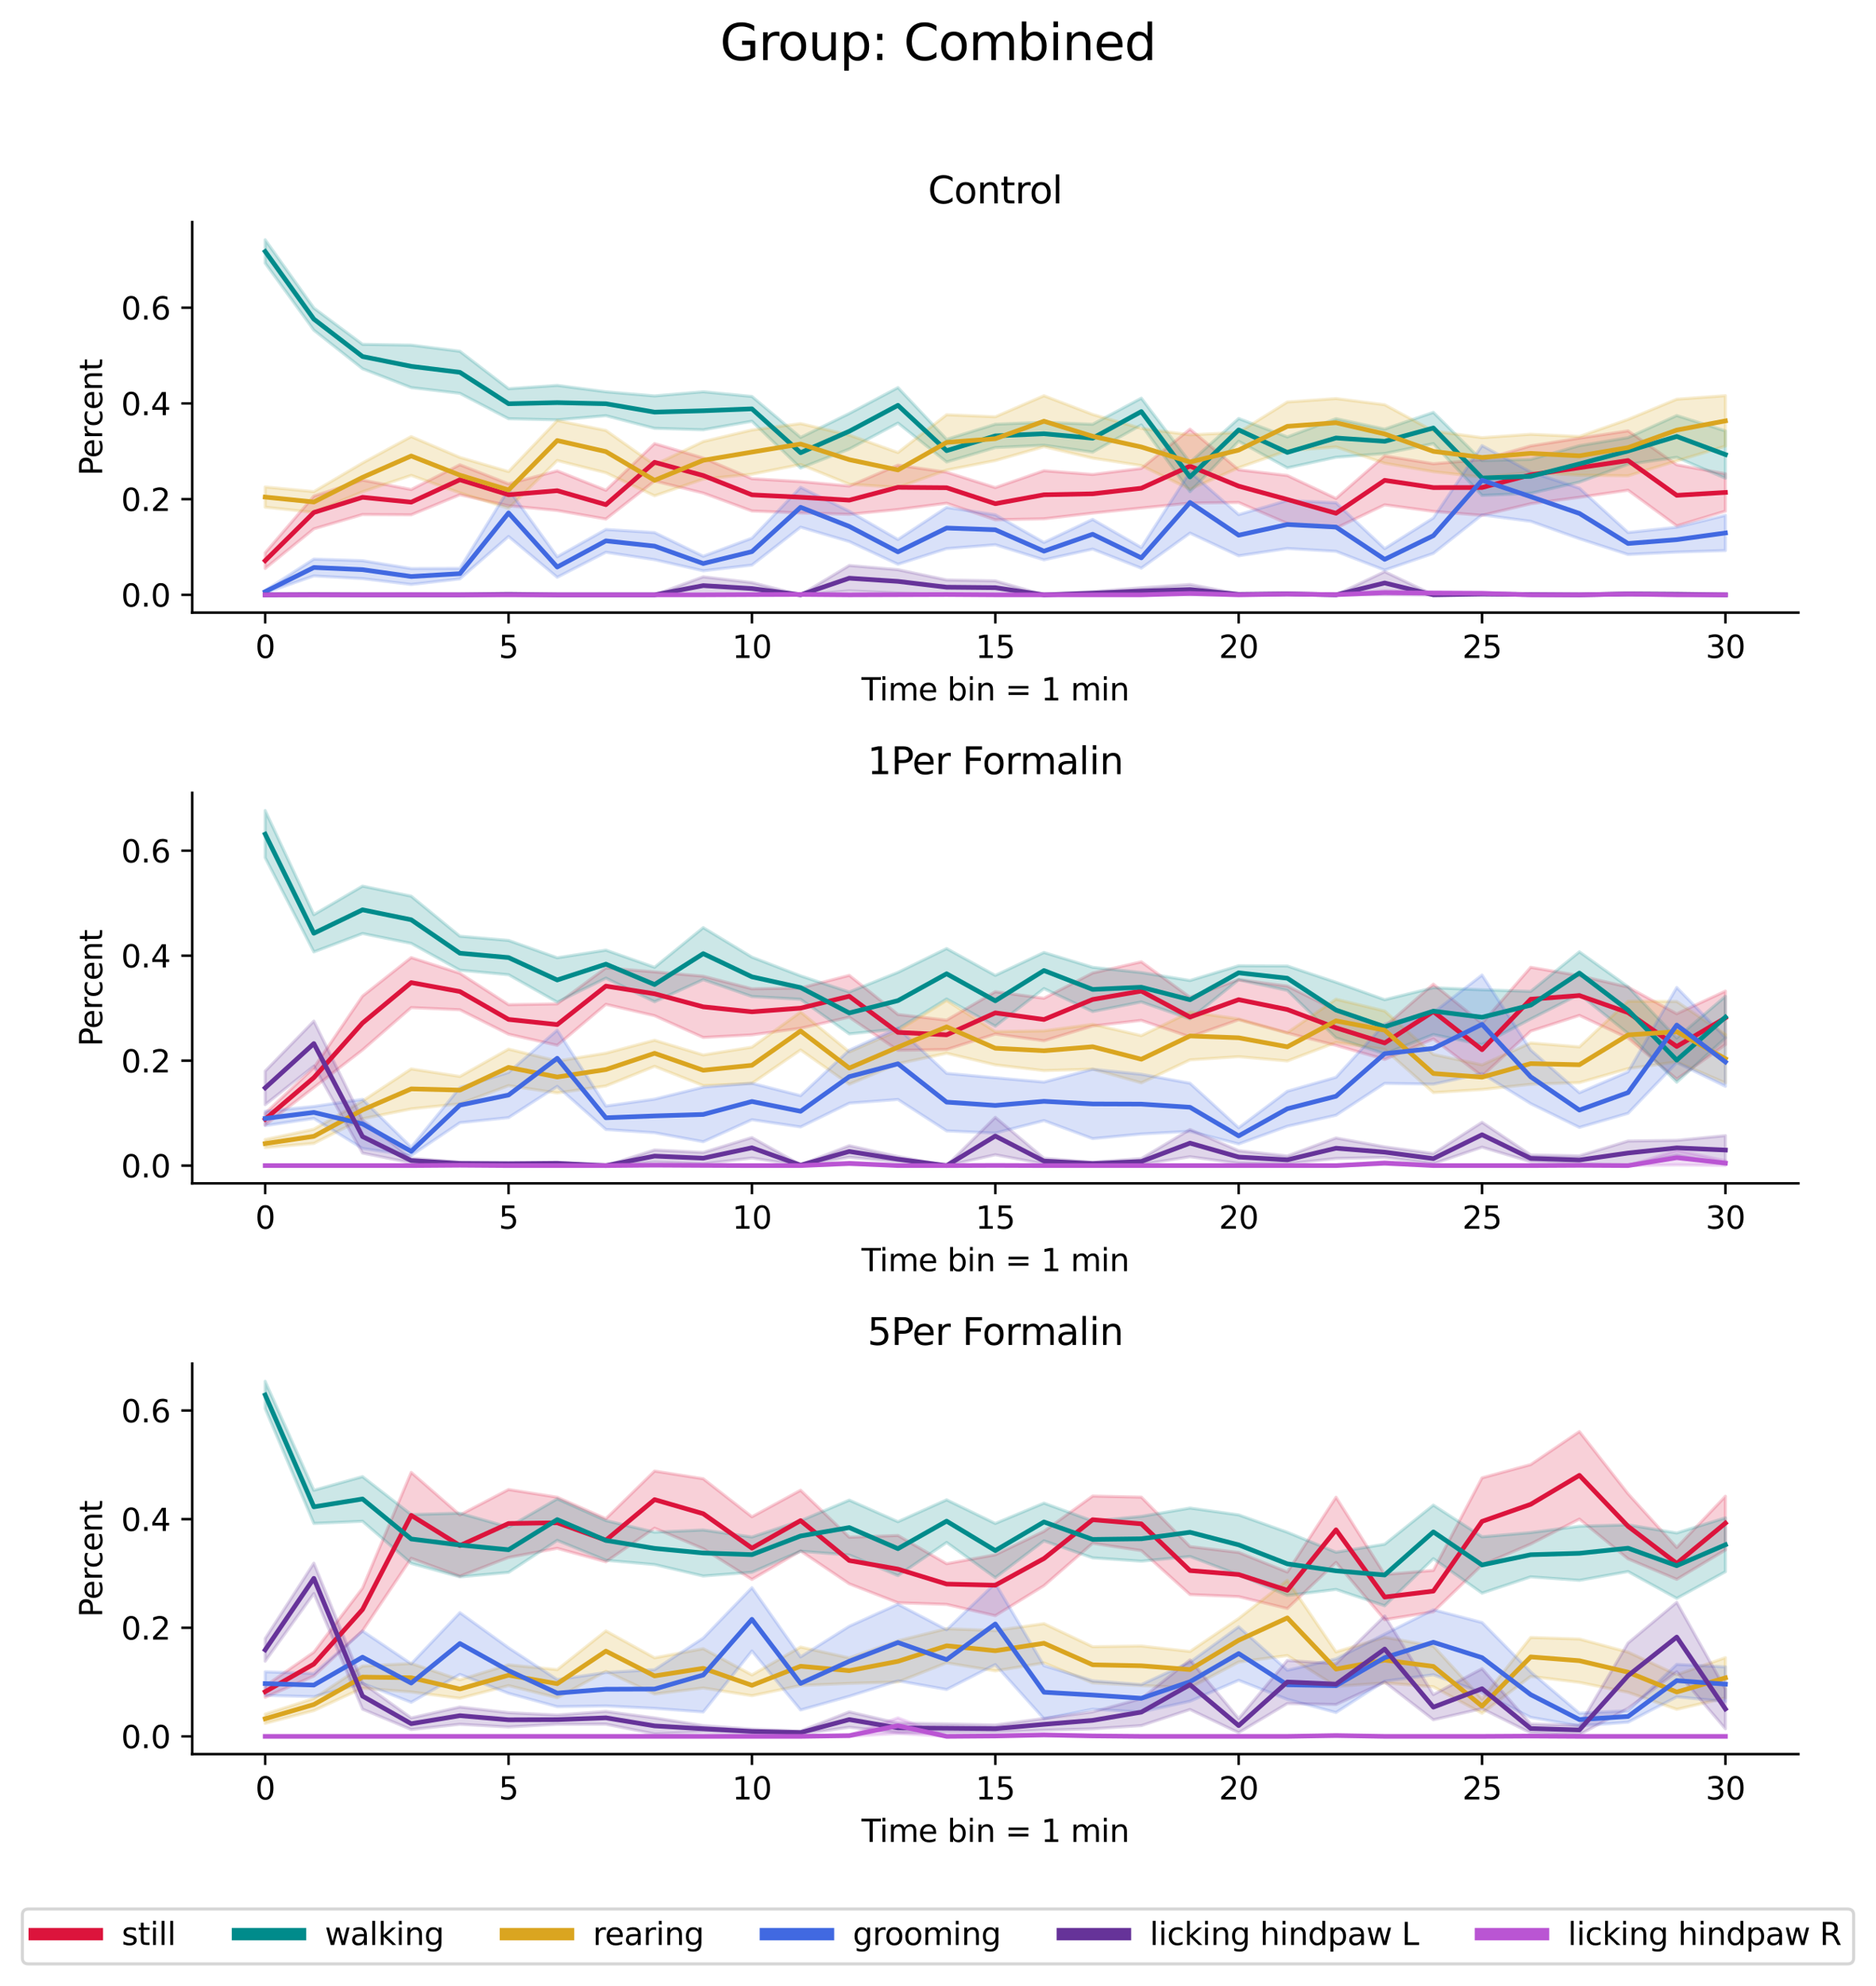 <?xml version="1.0" encoding="utf-8" standalone="no"?>
<!DOCTYPE svg PUBLIC "-//W3C//DTD SVG 1.1//EN"
  "http://www.w3.org/Graphics/SVG/1.1/DTD/svg11.dtd">
<svg xmlns:xlink="http://www.w3.org/1999/xlink" width="604.386pt" height="639.76pt" viewBox="0 0 604.386 639.76" xmlns="http://www.w3.org/2000/svg" version="1.1">
 <defs>
  <style type="text/css">*{stroke-linejoin: round; stroke-linecap: butt}</style>
 </defs>
 <g id="figure_1">
  <g id="patch_1">
   <path d="M 0 639.76 
L 604.386 639.76 
L 604.386 0 
L 0 0 
z
" style="fill: #ffffff"/>
  </g>
  <g id="axes_1">
   <g id="patch_2">
    <path d="M 61.913 197.32 
L 579.393 197.32 
L 579.393 71.52 
L 61.913 71.52 
z
" style="fill: #ffffff"/>
   </g>
   <g id="PolyCollection_1">
    <defs>
     <path id="mb8b320ab93" d="M 85.435 -461.702 
L 85.435 -456.658 
L 101.116 -469.42 
L 116.797 -474.039 
L 132.478 -473.941 
L 148.16 -480.402 
L 163.841 -476.877 
L 179.522 -475.333 
L 195.203 -472.579 
L 210.884 -484.837 
L 226.566 -480.949 
L 242.247 -475.179 
L 257.928 -474.551 
L 273.609 -474.099 
L 289.291 -475.641 
L 304.972 -477.671 
L 320.653 -472.349 
L 336.334 -472.655 
L 352.015 -474.486 
L 367.697 -476.13 
L 383.378 -477.716 
L 399.059 -477.912 
L 414.74 -471.168 
L 430.421 -469.671 
L 446.103 -477.169 
L 461.784 -475.04 
L 477.465 -473.771 
L 493.146 -477.515 
L 508.828 -479.58 
L 524.509 -481.87 
L 540.19 -470.384 
L 555.871 -475.135 
L 555.871 -487.156 
L 555.871 -487.156 
L 540.19 -490.058 
L 524.509 -500.975 
L 508.828 -498.64 
L 493.146 -496.133 
L 477.465 -491.706 
L 461.784 -490.386 
L 446.103 -492.933 
L 430.421 -479.21 
L 414.74 -486.602 
L 399.059 -488.439 
L 383.378 -501.532 
L 367.697 -488.885 
L 352.015 -486.932 
L 336.334 -488.147 
L 320.653 -482.698 
L 304.972 -487.652 
L 289.291 -489.939 
L 273.609 -483.208 
L 257.928 -484.658 
L 242.247 -485.571 
L 226.566 -492.236 
L 210.884 -496.878 
L 195.203 -481.851 
L 179.522 -488.089 
L 163.841 -483.925 
L 148.16 -490.059 
L 132.478 -482.082 
L 116.797 -485.119 
L 101.116 -479.974 
L 85.435 -461.702 
z
" style="stroke: #dc143c; stroke-opacity: 0.2"/>
    </defs>
    <g clip-path="url(#p558970ffe5)">
     <use xlink:href="#mb8b320ab93" x="0" y="639.76" style="fill: #dc143c; fill-opacity: 0.2; stroke: #dc143c; stroke-opacity: 0.2"/>
    </g>
   </g>
   <g id="PolyCollection_2">
    <defs>
     <path id="mcb52f3f6dd" d="M 85.435 -562.522 
L 85.435 -554.997 
L 101.116 -533.408 
L 116.797 -520.995 
L 132.478 -514.922 
L 148.16 -513.07 
L 163.841 -504.881 
L 179.522 -504.528 
L 195.203 -505.869 
L 210.884 -501.801 
L 226.566 -501.33 
L 242.247 -504.08 
L 257.928 -489.011 
L 273.609 -495.128 
L 289.291 -503.494 
L 304.972 -490.96 
L 320.653 -495.605 
L 336.334 -496.346 
L 352.015 -494.129 
L 367.697 -502.885 
L 383.378 -481.411 
L 399.059 -497.622 
L 414.74 -489.065 
L 430.421 -492.479 
L 446.103 -493.691 
L 461.784 -496.868 
L 477.465 -480.202 
L 493.146 -480.87 
L 508.828 -484.485 
L 524.509 -490.194 
L 540.19 -492.453 
L 555.871 -485.729 
L 555.871 -500.97 
L 555.871 -500.97 
L 540.19 -505.91 
L 524.509 -498.817 
L 508.828 -496.202 
L 493.146 -491.801 
L 477.465 -491.39 
L 461.784 -506.941 
L 446.103 -501.537 
L 430.421 -504.908 
L 414.74 -499.021 
L 399.059 -504.954 
L 383.378 -490.849 
L 367.697 -511.509 
L 352.015 -503.103 
L 336.334 -503.764 
L 320.653 -503.117 
L 304.972 -498.256 
L 289.291 -514.907 
L 273.609 -506.575 
L 257.928 -498.869 
L 242.247 -512.06 
L 226.566 -513.578 
L 210.884 -512.233 
L 195.203 -513.56 
L 179.522 -515.621 
L 163.841 -514.548 
L 148.16 -526.604 
L 132.478 -528.606 
L 116.797 -528.853 
L 101.116 -540.538 
L 85.435 -562.522 
z
" style="stroke: #008b8b; stroke-opacity: 0.2"/>
    </defs>
    <g clip-path="url(#p558970ffe5)">
     <use xlink:href="#mcb52f3f6dd" x="0" y="639.76" style="fill: #008b8b; fill-opacity: 0.2; stroke: #008b8b; stroke-opacity: 0.2"/>
    </g>
   </g>
   <g id="PolyCollection_3">
    <defs>
     <path id="m6c71386ed4" d="M 85.435 -482.91 
L 85.435 -476.402 
L 101.116 -474.716 
L 116.797 -481.372 
L 132.478 -486.642 
L 148.16 -481.012 
L 163.841 -476.02 
L 179.522 -491.435 
L 195.203 -487.49 
L 210.884 -480.072 
L 226.566 -485.453 
L 242.247 -487.024 
L 257.928 -490.152 
L 273.609 -483.795 
L 289.291 -482.781 
L 304.972 -488.331 
L 320.653 -491.413 
L 336.334 -495.885 
L 352.015 -492.194 
L 367.697 -489.805 
L 383.378 -482.168 
L 399.059 -489.115 
L 414.74 -494.606 
L 430.421 -495.816 
L 446.103 -490.56 
L 461.784 -487.836 
L 477.465 -486.053 
L 493.146 -487.583 
L 508.828 -486.711 
L 524.509 -486.502 
L 540.19 -491.296 
L 555.871 -496.063 
L 555.871 -512.319 
L 555.871 -512.319 
L 540.19 -511.177 
L 524.509 -504.667 
L 508.828 -499.166 
L 493.146 -499.887 
L 477.465 -498.796 
L 461.784 -500.918 
L 446.103 -509.395 
L 430.421 -511.384 
L 414.74 -510.282 
L 399.059 -500.461 
L 383.378 -499.7 
L 367.697 -501.775 
L 352.015 -506.271 
L 336.334 -512.292 
L 320.653 -505.511 
L 304.972 -506.177 
L 289.291 -494 
L 273.609 -499.615 
L 257.928 -503.329 
L 242.247 -501.267 
L 226.566 -497.546 
L 210.884 -490.03 
L 195.203 -501.11 
L 179.522 -504.307 
L 163.841 -487.865 
L 148.16 -492.43 
L 132.478 -499.132 
L 116.797 -490.631 
L 101.116 -481.41 
L 85.435 -482.91 
z
" style="stroke: #daa520; stroke-opacity: 0.2"/>
    </defs>
    <g clip-path="url(#p558970ffe5)">
     <use xlink:href="#m6c71386ed4" x="0" y="639.76" style="fill: #daa520; fill-opacity: 0.2; stroke: #daa520; stroke-opacity: 0.2"/>
    </g>
   </g>
   <g id="PolyCollection_4">
    <defs>
     <path id="mf70d1f4a33" d="M 85.435 -449.574 
L 85.435 -448.798 
L 101.116 -454.262 
L 116.797 -453.384 
L 132.478 -451.511 
L 148.16 -453.307 
L 163.841 -466.969 
L 179.522 -453.829 
L 195.203 -461.879 
L 210.884 -459.495 
L 226.566 -455.907 
L 242.247 -457.751 
L 257.928 -469.958 
L 273.609 -465.333 
L 289.291 -458.019 
L 304.972 -463.048 
L 320.653 -464.308 
L 336.334 -459.435 
L 352.015 -462.905 
L 367.697 -456.755 
L 383.378 -468.056 
L 399.059 -460.745 
L 414.74 -463.09 
L 430.421 -462.182 
L 446.103 -456.134 
L 461.784 -461.516 
L 477.465 -473.926 
L 493.146 -471.846 
L 508.828 -466.254 
L 524.509 -461.162 
L 540.19 -461.935 
L 555.871 -462.423 
L 555.871 -473.766 
L 555.871 -473.766 
L 540.19 -469.938 
L 524.509 -468.245 
L 508.828 -482.524 
L 493.146 -487.722 
L 477.465 -496.228 
L 461.784 -472.926 
L 446.103 -463.048 
L 430.421 -477.81 
L 414.74 -478.546 
L 399.059 -474.006 
L 383.378 -487.762 
L 367.697 -463.403 
L 352.015 -472.462 
L 336.334 -465.039 
L 320.653 -473.936 
L 304.972 -476.327 
L 289.291 -465.992 
L 273.609 -475.07 
L 257.928 -482.776 
L 242.247 -466.415 
L 226.566 -460.603 
L 210.884 -468.216 
L 195.203 -469.223 
L 179.522 -460.419 
L 163.841 -482.118 
L 148.16 -456.678 
L 132.478 -456.623 
L 116.797 -459.169 
L 101.116 -459.679 
L 85.435 -449.574 
z
" style="stroke: #4169e1; stroke-opacity: 0.2"/>
    </defs>
    <g clip-path="url(#p558970ffe5)">
     <use xlink:href="#mf70d1f4a33" x="0" y="639.76" style="fill: #4169e1; fill-opacity: 0.2; stroke: #4169e1; stroke-opacity: 0.2"/>
    </g>
   </g>
   <g id="PolyCollection_5">
    <defs>
     <path id="ma37534641e" d="M 85.435 -448.158 
L 85.435 -448.158 
L 101.116 -448.162 
L 116.797 -448.158 
L 132.478 -448.158 
L 148.16 -448.158 
L 163.841 -448.167 
L 179.522 -448.158 
L 195.203 -448.158 
L 210.884 -448.158 
L 226.566 -448.311 
L 242.247 -448.262 
L 257.928 -448.158 
L 273.609 -449.442 
L 289.291 -448.745 
L 304.972 -448.285 
L 320.653 -448.277 
L 336.334 -448.158 
L 352.015 -448.186 
L 367.697 -448.299 
L 383.378 -448.247 
L 399.059 -448.166 
L 414.74 -448.307 
L 430.421 -448.158 
L 446.103 -448.355 
L 461.784 -448.158 
L 477.465 -448.171 
L 493.146 -448.163 
L 508.828 -448.158 
L 524.509 -448.174 
L 540.19 -448.234 
L 555.871 -448.158 
L 555.871 -448.158 
L 555.871 -448.158 
L 540.19 -448.494 
L 524.509 -448.759 
L 508.828 -448.158 
L 493.146 -448.358 
L 477.465 -448.659 
L 461.784 -448.158 
L 446.103 -455.618 
L 430.421 -448.158 
L 414.74 -448.678 
L 399.059 -448.459 
L 383.378 -451.512 
L 367.697 -450.432 
L 352.015 -449.21 
L 336.334 -448.158 
L 320.653 -452.664 
L 304.972 -452.964 
L 289.291 -456.255 
L 273.609 -457.613 
L 257.928 -448.158 
L 242.247 -452.113 
L 226.566 -453.966 
L 210.884 -448.158 
L 195.203 -448.158 
L 179.522 -448.158 
L 163.841 -448.509 
L 148.16 -448.158 
L 132.478 -448.158 
L 116.797 -448.158 
L 101.116 -448.308 
L 85.435 -448.158 
z
" style="stroke: #663399; stroke-opacity: 0.2"/>
    </defs>
    <g clip-path="url(#p558970ffe5)">
     <use xlink:href="#ma37534641e" x="0" y="639.76" style="fill: #663399; fill-opacity: 0.2; stroke: #663399; stroke-opacity: 0.2"/>
    </g>
   </g>
   <g id="PolyCollection_6">
    <defs>
     <path id="m1b5b1b629c" d="M 85.435 -448.158 
L 85.435 -448.158 
L 101.116 -448.158 
L 116.797 -448.158 
L 132.478 -448.161 
L 148.16 -448.158 
L 163.841 -448.158 
L 179.522 -448.158 
L 195.203 -448.158 
L 210.884 -448.158 
L 226.566 -448.158 
L 242.247 -448.162 
L 257.928 -448.165 
L 273.609 -448.158 
L 289.291 -448.161 
L 304.972 -448.163 
L 320.653 -448.158 
L 336.334 -448.158 
L 352.015 -448.158 
L 367.697 -448.158 
L 383.378 -448.182 
L 399.059 -448.158 
L 414.74 -448.171 
L 430.421 -448.161 
L 446.103 -448.195 
L 461.784 -448.187 
L 477.465 -448.312 
L 493.146 -448.158 
L 508.828 -448.158 
L 524.509 -448.253 
L 540.19 -448.158 
L 555.871 -448.158 
L 555.871 -448.158 
L 555.871 -448.158 
L 540.19 -448.158 
L 524.509 -448.578 
L 508.828 -448.158 
L 493.146 -448.158 
L 477.465 -448.98 
L 461.784 -449.26 
L 446.103 -449.56 
L 430.421 -448.258 
L 414.74 -448.659 
L 399.059 -448.158 
L 383.378 -449.059 
L 367.697 -448.158 
L 352.015 -448.158 
L 336.334 -448.158 
L 320.653 -448.158 
L 304.972 -448.358 
L 289.291 -448.258 
L 273.609 -448.158 
L 257.928 -448.409 
L 242.247 -448.308 
L 226.566 -448.158 
L 210.884 -448.158 
L 195.203 -448.158 
L 179.522 -448.158 
L 163.841 -448.158 
L 148.16 -448.158 
L 132.478 -448.258 
L 116.797 -448.158 
L 101.116 -448.158 
L 85.435 -448.158 
z
" style="stroke: #ba55d3; stroke-opacity: 0.2"/>
    </defs>
    <g clip-path="url(#p558970ffe5)">
     <use xlink:href="#m1b5b1b629c" x="0" y="639.76" style="fill: #ba55d3; fill-opacity: 0.2; stroke: #ba55d3; stroke-opacity: 0.2"/>
    </g>
   </g>
   <g id="matplotlib.axis_1">
    <g id="xtick_1">
     <g id="line2d_1">
      <defs>
       <path id="m9284a7327d" d="M 0 0 
L 0 3.5 
" style="stroke: #000000; stroke-width: 0.8"/>
      </defs>
      <g>
       <use xlink:href="#m9284a7327d" x="85.435" y="197.32" style="stroke: #000000; stroke-width: 0.8"/>
      </g>
     </g>
     <g id="text_1">
      <!-- 0 -->
      <g transform="translate(82.254 211.918) scale(0.1 -0.1)">
       <defs>
        <path id="DejaVuSans-30" d="M 2034 4250 
Q 1547 4250 1301 3770 
Q 1056 3291 1056 2328 
Q 1056 1369 1301 889 
Q 1547 409 2034 409 
Q 2525 409 2770 889 
Q 3016 1369 3016 2328 
Q 3016 3291 2770 3770 
Q 2525 4250 2034 4250 
z
M 2034 4750 
Q 2819 4750 3233 4129 
Q 3647 3509 3647 2328 
Q 3647 1150 3233 529 
Q 2819 -91 2034 -91 
Q 1250 -91 836 529 
Q 422 1150 422 2328 
Q 422 3509 836 4129 
Q 1250 4750 2034 4750 
z
" transform="scale(0.016)"/>
       </defs>
       <use xlink:href="#DejaVuSans-30"/>
      </g>
     </g>
    </g>
    <g id="xtick_2">
     <g id="line2d_2">
      <g>
       <use xlink:href="#m9284a7327d" x="163.841" y="197.32" style="stroke: #000000; stroke-width: 0.8"/>
      </g>
     </g>
     <g id="text_2">
      <!-- 5 -->
      <g transform="translate(160.66 211.918) scale(0.1 -0.1)">
       <defs>
        <path id="DejaVuSans-35" d="M 691 4666 
L 3169 4666 
L 3169 4134 
L 1269 4134 
L 1269 2991 
Q 1406 3038 1543 3061 
Q 1681 3084 1819 3084 
Q 2600 3084 3056 2656 
Q 3513 2228 3513 1497 
Q 3513 744 3044 326 
Q 2575 -91 1722 -91 
Q 1428 -91 1123 -41 
Q 819 9 494 109 
L 494 744 
Q 775 591 1075 516 
Q 1375 441 1709 441 
Q 2250 441 2565 725 
Q 2881 1009 2881 1497 
Q 2881 1984 2565 2268 
Q 2250 2553 1709 2553 
Q 1456 2553 1204 2497 
Q 953 2441 691 2322 
L 691 4666 
z
" transform="scale(0.016)"/>
       </defs>
       <use xlink:href="#DejaVuSans-35"/>
      </g>
     </g>
    </g>
    <g id="xtick_3">
     <g id="line2d_3">
      <g>
       <use xlink:href="#m9284a7327d" x="242.247" y="197.32" style="stroke: #000000; stroke-width: 0.8"/>
      </g>
     </g>
     <g id="text_3">
      <!-- 10 -->
      <g transform="translate(235.884 211.918) scale(0.1 -0.1)">
       <defs>
        <path id="DejaVuSans-31" d="M 794 531 
L 1825 531 
L 1825 4091 
L 703 3866 
L 703 4441 
L 1819 4666 
L 2450 4666 
L 2450 531 
L 3481 531 
L 3481 0 
L 794 0 
L 794 531 
z
" transform="scale(0.016)"/>
       </defs>
       <use xlink:href="#DejaVuSans-31"/>
       <use xlink:href="#DejaVuSans-30" x="63.623"/>
      </g>
     </g>
    </g>
    <g id="xtick_4">
     <g id="line2d_4">
      <g>
       <use xlink:href="#m9284a7327d" x="320.653" y="197.32" style="stroke: #000000; stroke-width: 0.8"/>
      </g>
     </g>
     <g id="text_4">
      <!-- 15 -->
      <g transform="translate(314.29 211.918) scale(0.1 -0.1)">
       <use xlink:href="#DejaVuSans-31"/>
       <use xlink:href="#DejaVuSans-35" x="63.623"/>
      </g>
     </g>
    </g>
    <g id="xtick_5">
     <g id="line2d_5">
      <g>
       <use xlink:href="#m9284a7327d" x="399.059" y="197.32" style="stroke: #000000; stroke-width: 0.8"/>
      </g>
     </g>
     <g id="text_5">
      <!-- 20 -->
      <g transform="translate(392.697 211.918) scale(0.1 -0.1)">
       <defs>
        <path id="DejaVuSans-32" d="M 1228 531 
L 3431 531 
L 3431 0 
L 469 0 
L 469 531 
Q 828 903 1448 1529 
Q 2069 2156 2228 2338 
Q 2531 2678 2651 2914 
Q 2772 3150 2772 3378 
Q 2772 3750 2511 3984 
Q 2250 4219 1831 4219 
Q 1534 4219 1204 4116 
Q 875 4013 500 3803 
L 500 4441 
Q 881 4594 1212 4672 
Q 1544 4750 1819 4750 
Q 2544 4750 2975 4387 
Q 3406 4025 3406 3419 
Q 3406 3131 3298 2873 
Q 3191 2616 2906 2266 
Q 2828 2175 2409 1742 
Q 1991 1309 1228 531 
z
" transform="scale(0.016)"/>
       </defs>
       <use xlink:href="#DejaVuSans-32"/>
       <use xlink:href="#DejaVuSans-30" x="63.623"/>
      </g>
     </g>
    </g>
    <g id="xtick_6">
     <g id="line2d_6">
      <g>
       <use xlink:href="#m9284a7327d" x="477.465" y="197.32" style="stroke: #000000; stroke-width: 0.8"/>
      </g>
     </g>
     <g id="text_6">
      <!-- 25 -->
      <g transform="translate(471.103 211.918) scale(0.1 -0.1)">
       <use xlink:href="#DejaVuSans-32"/>
       <use xlink:href="#DejaVuSans-35" x="63.623"/>
      </g>
     </g>
    </g>
    <g id="xtick_7">
     <g id="line2d_7">
      <g>
       <use xlink:href="#m9284a7327d" x="555.871" y="197.32" style="stroke: #000000; stroke-width: 0.8"/>
      </g>
     </g>
     <g id="text_7">
      <!-- 30 -->
      <g transform="translate(549.509 211.918) scale(0.1 -0.1)">
       <defs>
        <path id="DejaVuSans-33" d="M 2597 2516 
Q 3050 2419 3304 2112 
Q 3559 1806 3559 1356 
Q 3559 666 3084 287 
Q 2609 -91 1734 -91 
Q 1441 -91 1130 -33 
Q 819 25 488 141 
L 488 750 
Q 750 597 1062 519 
Q 1375 441 1716 441 
Q 2309 441 2620 675 
Q 2931 909 2931 1356 
Q 2931 1769 2642 2001 
Q 2353 2234 1838 2234 
L 1294 2234 
L 1294 2753 
L 1863 2753 
Q 2328 2753 2575 2939 
Q 2822 3125 2822 3475 
Q 2822 3834 2567 4026 
Q 2313 4219 1838 4219 
Q 1578 4219 1281 4162 
Q 984 4106 628 3988 
L 628 4550 
Q 988 4650 1302 4700 
Q 1616 4750 1894 4750 
Q 2613 4750 3031 4423 
Q 3450 4097 3450 3541 
Q 3450 3153 3228 2886 
Q 3006 2619 2597 2516 
z
" transform="scale(0.016)"/>
       </defs>
       <use xlink:href="#DejaVuSans-33"/>
       <use xlink:href="#DejaVuSans-30" x="63.623"/>
      </g>
     </g>
    </g>
    <g id="text_8">
     <!-- Time bin = 1 min -->
     <g transform="translate(277.532 225.597) scale(0.1 -0.1)">
      <defs>
       <path id="DejaVuSans-54" d="M -19 4666 
L 3928 4666 
L 3928 4134 
L 2272 4134 
L 2272 0 
L 1638 0 
L 1638 4134 
L -19 4134 
L -19 4666 
z
" transform="scale(0.016)"/>
       <path id="DejaVuSans-69" d="M 603 3500 
L 1178 3500 
L 1178 0 
L 603 0 
L 603 3500 
z
M 603 4863 
L 1178 4863 
L 1178 4134 
L 603 4134 
L 603 4863 
z
" transform="scale(0.016)"/>
       <path id="DejaVuSans-6d" d="M 3328 2828 
Q 3544 3216 3844 3400 
Q 4144 3584 4550 3584 
Q 5097 3584 5394 3201 
Q 5691 2819 5691 2113 
L 5691 0 
L 5113 0 
L 5113 2094 
Q 5113 2597 4934 2840 
Q 4756 3084 4391 3084 
Q 3944 3084 3684 2787 
Q 3425 2491 3425 1978 
L 3425 0 
L 2847 0 
L 2847 2094 
Q 2847 2600 2669 2842 
Q 2491 3084 2119 3084 
Q 1678 3084 1418 2786 
Q 1159 2488 1159 1978 
L 1159 0 
L 581 0 
L 581 3500 
L 1159 3500 
L 1159 2956 
Q 1356 3278 1631 3431 
Q 1906 3584 2284 3584 
Q 2666 3584 2933 3390 
Q 3200 3197 3328 2828 
z
" transform="scale(0.016)"/>
       <path id="DejaVuSans-65" d="M 3597 1894 
L 3597 1613 
L 953 1613 
Q 991 1019 1311 708 
Q 1631 397 2203 397 
Q 2534 397 2845 478 
Q 3156 559 3463 722 
L 3463 178 
Q 3153 47 2828 -22 
Q 2503 -91 2169 -91 
Q 1331 -91 842 396 
Q 353 884 353 1716 
Q 353 2575 817 3079 
Q 1281 3584 2069 3584 
Q 2775 3584 3186 3129 
Q 3597 2675 3597 1894 
z
M 3022 2063 
Q 3016 2534 2758 2815 
Q 2500 3097 2075 3097 
Q 1594 3097 1305 2825 
Q 1016 2553 972 2059 
L 3022 2063 
z
" transform="scale(0.016)"/>
       <path id="DejaVuSans-20" transform="scale(0.016)"/>
       <path id="DejaVuSans-62" d="M 3116 1747 
Q 3116 2381 2855 2742 
Q 2594 3103 2138 3103 
Q 1681 3103 1420 2742 
Q 1159 2381 1159 1747 
Q 1159 1113 1420 752 
Q 1681 391 2138 391 
Q 2594 391 2855 752 
Q 3116 1113 3116 1747 
z
M 1159 2969 
Q 1341 3281 1617 3432 
Q 1894 3584 2278 3584 
Q 2916 3584 3314 3078 
Q 3713 2572 3713 1747 
Q 3713 922 3314 415 
Q 2916 -91 2278 -91 
Q 1894 -91 1617 61 
Q 1341 213 1159 525 
L 1159 0 
L 581 0 
L 581 4863 
L 1159 4863 
L 1159 2969 
z
" transform="scale(0.016)"/>
       <path id="DejaVuSans-6e" d="M 3513 2113 
L 3513 0 
L 2938 0 
L 2938 2094 
Q 2938 2591 2744 2837 
Q 2550 3084 2163 3084 
Q 1697 3084 1428 2787 
Q 1159 2491 1159 1978 
L 1159 0 
L 581 0 
L 581 3500 
L 1159 3500 
L 1159 2956 
Q 1366 3272 1645 3428 
Q 1925 3584 2291 3584 
Q 2894 3584 3203 3211 
Q 3513 2838 3513 2113 
z
" transform="scale(0.016)"/>
       <path id="DejaVuSans-3d" d="M 678 2906 
L 4684 2906 
L 4684 2381 
L 678 2381 
L 678 2906 
z
M 678 1631 
L 4684 1631 
L 4684 1100 
L 678 1100 
L 678 1631 
z
" transform="scale(0.016)"/>
      </defs>
      <use xlink:href="#DejaVuSans-54"/>
      <use xlink:href="#DejaVuSans-69" x="57.959"/>
      <use xlink:href="#DejaVuSans-6d" x="85.742"/>
      <use xlink:href="#DejaVuSans-65" x="183.154"/>
      <use xlink:href="#DejaVuSans-20" x="244.678"/>
      <use xlink:href="#DejaVuSans-62" x="276.465"/>
      <use xlink:href="#DejaVuSans-69" x="339.941"/>
      <use xlink:href="#DejaVuSans-6e" x="367.725"/>
      <use xlink:href="#DejaVuSans-20" x="431.104"/>
      <use xlink:href="#DejaVuSans-3d" x="462.891"/>
      <use xlink:href="#DejaVuSans-20" x="546.68"/>
      <use xlink:href="#DejaVuSans-31" x="578.467"/>
      <use xlink:href="#DejaVuSans-20" x="642.09"/>
      <use xlink:href="#DejaVuSans-6d" x="673.877"/>
      <use xlink:href="#DejaVuSans-69" x="771.289"/>
      <use xlink:href="#DejaVuSans-6e" x="799.072"/>
     </g>
    </g>
   </g>
   <g id="matplotlib.axis_2">
    <g id="ytick_1">
     <g id="line2d_8">
      <defs>
       <path id="m5e09568672" d="M 0 0 
L -3.5 0 
" style="stroke: #000000; stroke-width: 0.8"/>
      </defs>
      <g>
       <use xlink:href="#m5e09568672" x="61.913" y="191.602" style="stroke: #000000; stroke-width: 0.8"/>
      </g>
     </g>
     <g id="text_9">
      <!-- 0.0 -->
      <g transform="translate(39.01 195.401) scale(0.1 -0.1)">
       <defs>
        <path id="DejaVuSans-2e" d="M 684 794 
L 1344 794 
L 1344 0 
L 684 0 
L 684 794 
z
" transform="scale(0.016)"/>
       </defs>
       <use xlink:href="#DejaVuSans-30"/>
       <use xlink:href="#DejaVuSans-2e" x="63.623"/>
       <use xlink:href="#DejaVuSans-30" x="95.41"/>
      </g>
     </g>
    </g>
    <g id="ytick_2">
     <g id="line2d_9">
      <g>
       <use xlink:href="#m5e09568672" x="61.913" y="160.772" style="stroke: #000000; stroke-width: 0.8"/>
      </g>
     </g>
     <g id="text_10">
      <!-- 0.2 -->
      <g transform="translate(39.01 164.571) scale(0.1 -0.1)">
       <use xlink:href="#DejaVuSans-30"/>
       <use xlink:href="#DejaVuSans-2e" x="63.623"/>
       <use xlink:href="#DejaVuSans-32" x="95.41"/>
      </g>
     </g>
    </g>
    <g id="ytick_3">
     <g id="line2d_10">
      <g>
       <use xlink:href="#m5e09568672" x="61.913" y="129.943" style="stroke: #000000; stroke-width: 0.8"/>
      </g>
     </g>
     <g id="text_11">
      <!-- 0.4 -->
      <g transform="translate(39.01 133.742) scale(0.1 -0.1)">
       <defs>
        <path id="DejaVuSans-34" d="M 2419 4116 
L 825 1625 
L 2419 1625 
L 2419 4116 
z
M 2253 4666 
L 3047 4666 
L 3047 1625 
L 3713 1625 
L 3713 1100 
L 3047 1100 
L 3047 0 
L 2419 0 
L 2419 1100 
L 313 1100 
L 313 1709 
L 2253 4666 
z
" transform="scale(0.016)"/>
       </defs>
       <use xlink:href="#DejaVuSans-30"/>
       <use xlink:href="#DejaVuSans-2e" x="63.623"/>
       <use xlink:href="#DejaVuSans-34" x="95.41"/>
      </g>
     </g>
    </g>
    <g id="ytick_4">
     <g id="line2d_11">
      <g>
       <use xlink:href="#m5e09568672" x="61.913" y="99.113" style="stroke: #000000; stroke-width: 0.8"/>
      </g>
     </g>
     <g id="text_12">
      <!-- 0.6 -->
      <g transform="translate(39.01 102.912) scale(0.1 -0.1)">
       <defs>
        <path id="DejaVuSans-36" d="M 2113 2584 
Q 1688 2584 1439 2293 
Q 1191 2003 1191 1497 
Q 1191 994 1439 701 
Q 1688 409 2113 409 
Q 2538 409 2786 701 
Q 3034 994 3034 1497 
Q 3034 2003 2786 2293 
Q 2538 2584 2113 2584 
z
M 3366 4563 
L 3366 3988 
Q 3128 4100 2886 4159 
Q 2644 4219 2406 4219 
Q 1781 4219 1451 3797 
Q 1122 3375 1075 2522 
Q 1259 2794 1537 2939 
Q 1816 3084 2150 3084 
Q 2853 3084 3261 2657 
Q 3669 2231 3669 1497 
Q 3669 778 3244 343 
Q 2819 -91 2113 -91 
Q 1303 -91 875 529 
Q 447 1150 447 2328 
Q 447 3434 972 4092 
Q 1497 4750 2381 4750 
Q 2619 4750 2861 4703 
Q 3103 4656 3366 4563 
z
" transform="scale(0.016)"/>
       </defs>
       <use xlink:href="#DejaVuSans-30"/>
       <use xlink:href="#DejaVuSans-2e" x="63.623"/>
       <use xlink:href="#DejaVuSans-36" x="95.41"/>
      </g>
     </g>
    </g>
    <g id="text_13">
     <!-- Percent -->
     <g transform="translate(32.93 153.228) rotate(-90) scale(0.1 -0.1)">
      <defs>
       <path id="DejaVuSans-50" d="M 1259 4147 
L 1259 2394 
L 2053 2394 
Q 2494 2394 2734 2622 
Q 2975 2850 2975 3272 
Q 2975 3691 2734 3919 
Q 2494 4147 2053 4147 
L 1259 4147 
z
M 628 4666 
L 2053 4666 
Q 2838 4666 3239 4311 
Q 3641 3956 3641 3272 
Q 3641 2581 3239 2228 
Q 2838 1875 2053 1875 
L 1259 1875 
L 1259 0 
L 628 0 
L 628 4666 
z
" transform="scale(0.016)"/>
       <path id="DejaVuSans-72" d="M 2631 2963 
Q 2534 3019 2420 3045 
Q 2306 3072 2169 3072 
Q 1681 3072 1420 2755 
Q 1159 2438 1159 1844 
L 1159 0 
L 581 0 
L 581 3500 
L 1159 3500 
L 1159 2956 
Q 1341 3275 1631 3429 
Q 1922 3584 2338 3584 
Q 2397 3584 2469 3576 
Q 2541 3569 2628 3553 
L 2631 2963 
z
" transform="scale(0.016)"/>
       <path id="DejaVuSans-63" d="M 3122 3366 
L 3122 2828 
Q 2878 2963 2633 3030 
Q 2388 3097 2138 3097 
Q 1578 3097 1268 2742 
Q 959 2388 959 1747 
Q 959 1106 1268 751 
Q 1578 397 2138 397 
Q 2388 397 2633 464 
Q 2878 531 3122 666 
L 3122 134 
Q 2881 22 2623 -34 
Q 2366 -91 2075 -91 
Q 1284 -91 818 406 
Q 353 903 353 1747 
Q 353 2603 823 3093 
Q 1294 3584 2113 3584 
Q 2378 3584 2631 3529 
Q 2884 3475 3122 3366 
z
" transform="scale(0.016)"/>
       <path id="DejaVuSans-74" d="M 1172 4494 
L 1172 3500 
L 2356 3500 
L 2356 3053 
L 1172 3053 
L 1172 1153 
Q 1172 725 1289 603 
Q 1406 481 1766 481 
L 2356 481 
L 2356 0 
L 1766 0 
Q 1100 0 847 248 
Q 594 497 594 1153 
L 594 3053 
L 172 3053 
L 172 3500 
L 594 3500 
L 594 4494 
L 1172 4494 
z
" transform="scale(0.016)"/>
      </defs>
      <use xlink:href="#DejaVuSans-50"/>
      <use xlink:href="#DejaVuSans-65" x="56.678"/>
      <use xlink:href="#DejaVuSans-72" x="118.201"/>
      <use xlink:href="#DejaVuSans-63" x="157.064"/>
      <use xlink:href="#DejaVuSans-65" x="212.045"/>
      <use xlink:href="#DejaVuSans-6e" x="273.568"/>
      <use xlink:href="#DejaVuSans-74" x="336.947"/>
     </g>
    </g>
   </g>
   <g id="line2d_12">
    <path d="M 85.435 180.58 
L 101.116 165.063 
L 116.797 160.181 
L 132.478 161.748 
L 148.16 154.529 
L 163.841 159.359 
L 179.522 158.049 
L 195.203 162.545 
L 210.884 148.903 
L 226.566 153.168 
L 242.247 159.385 
L 257.928 160.156 
L 273.609 161.106 
L 289.291 156.97 
L 304.972 157.098 
L 320.653 162.237 
L 336.334 159.359 
L 352.015 159.051 
L 367.697 157.252 
L 383.378 150.136 
L 399.059 156.585 
L 414.74 160.875 
L 430.421 165.32 
L 446.103 154.709 
L 461.784 157.047 
L 477.465 157.021 
L 493.146 152.936 
L 508.828 150.65 
L 524.509 148.338 
L 540.19 159.539 
L 555.871 158.614 
" clip-path="url(#p558970ffe5)" style="fill: none; stroke: #dc143c; stroke-width: 1.5; stroke-linecap: square"/>
   </g>
   <g id="line2d_13">
    <path d="M 85.435 81.001 
L 101.116 102.787 
L 116.797 114.836 
L 132.478 117.996 
L 148.16 119.923 
L 163.841 130.045 
L 179.522 129.686 
L 195.203 130.045 
L 210.884 132.743 
L 226.566 132.306 
L 242.247 131.69 
L 257.928 145.82 
L 273.609 138.909 
L 289.291 130.559 
L 304.972 145.152 
L 320.653 140.399 
L 336.334 139.705 
L 352.015 141.144 
L 367.697 132.563 
L 383.378 153.63 
L 399.059 138.472 
L 414.74 145.717 
L 430.421 141.067 
L 446.103 142.146 
L 461.784 137.856 
L 477.465 153.964 
L 493.146 153.424 
L 508.828 149.417 
L 524.509 145.255 
L 540.19 140.579 
L 555.871 146.411 
" clip-path="url(#p558970ffe5)" style="fill: none; stroke: #008b8b; stroke-width: 1.5; stroke-linecap: square"/>
   </g>
   <g id="line2d_14">
    <path d="M 85.435 160.104 
L 101.116 161.697 
L 116.797 153.758 
L 132.478 146.873 
L 148.16 153.039 
L 163.841 157.818 
L 179.522 141.889 
L 195.203 145.46 
L 210.884 154.709 
L 226.566 148.261 
L 242.247 145.614 
L 257.928 143.019 
L 273.609 148.055 
L 289.291 151.369 
L 304.972 142.506 
L 320.653 141.298 
L 336.334 135.672 
L 352.015 140.527 
L 367.697 143.97 
L 383.378 148.826 
L 399.059 144.972 
L 414.74 137.316 
L 430.421 136.16 
L 446.103 139.782 
L 461.784 145.383 
L 477.465 147.336 
L 493.146 146.025 
L 508.828 146.822 
L 524.509 144.176 
L 540.19 138.524 
L 555.871 135.569 
" clip-path="url(#p558970ffe5)" style="fill: none; stroke: #daa520; stroke-width: 1.5; stroke-linecap: square"/>
   </g>
   <g id="line2d_15">
    <path d="M 85.435 190.574 
L 101.116 182.79 
L 116.797 183.483 
L 132.478 185.693 
L 148.16 184.768 
L 163.841 165.217 
L 179.522 182.636 
L 195.203 174.209 
L 210.884 175.904 
L 226.566 181.505 
L 242.247 177.677 
L 257.928 163.393 
L 273.609 169.559 
L 289.291 177.754 
L 304.972 170.072 
L 320.653 170.638 
L 336.334 177.523 
L 352.015 172.076 
L 367.697 179.681 
L 383.378 161.851 
L 399.059 172.385 
L 414.74 168.942 
L 430.421 169.764 
L 446.103 180.169 
L 461.784 172.539 
L 477.465 154.683 
L 493.146 159.976 
L 508.828 165.371 
L 524.509 175.057 
L 540.19 173.823 
L 555.871 171.665 
" clip-path="url(#p558970ffe5)" style="fill: none; stroke: #4169e1; stroke-width: 1.5; stroke-linecap: square"/>
   </g>
   <g id="line2d_16">
    <path d="M 85.435 191.602 
L 101.116 191.525 
L 116.797 191.602 
L 132.478 191.602 
L 148.16 191.602 
L 163.841 191.422 
L 179.522 191.602 
L 195.203 191.602 
L 210.884 191.602 
L 226.566 188.622 
L 242.247 189.572 
L 257.928 191.602 
L 273.609 186.232 
L 289.291 187.26 
L 304.972 189.135 
L 320.653 189.29 
L 336.334 191.602 
L 352.015 191.062 
L 367.697 190.394 
L 383.378 189.88 
L 399.059 191.448 
L 414.74 191.268 
L 430.421 191.602 
L 446.103 187.774 
L 461.784 191.602 
L 477.465 191.345 
L 493.146 191.499 
L 508.828 191.602 
L 524.509 191.294 
L 540.19 191.396 
L 555.871 191.602 
" clip-path="url(#p558970ffe5)" style="fill: none; stroke: #663399; stroke-width: 1.5; stroke-linecap: square"/>
   </g>
   <g id="line2d_17">
    <path d="M 85.435 191.602 
L 101.116 191.602 
L 116.797 191.602 
L 132.478 191.55 
L 148.16 191.602 
L 163.841 191.602 
L 179.522 191.602 
L 195.203 191.602 
L 210.884 191.602 
L 226.566 191.602 
L 242.247 191.525 
L 257.928 191.473 
L 273.609 191.602 
L 289.291 191.55 
L 304.972 191.499 
L 320.653 191.602 
L 336.334 191.602 
L 352.015 191.602 
L 367.697 191.602 
L 383.378 191.139 
L 399.059 191.602 
L 414.74 191.345 
L 430.421 191.55 
L 446.103 190.882 
L 461.784 191.037 
L 477.465 191.114 
L 493.146 191.602 
L 508.828 191.602 
L 524.509 191.345 
L 540.19 191.602 
L 555.871 191.602 
" clip-path="url(#p558970ffe5)" style="fill: none; stroke: #ba55d3; stroke-width: 1.5; stroke-linecap: square"/>
   </g>
   <g id="patch_3">
    <path d="M 61.913 197.32 
L 61.913 71.52 
" style="fill: none; stroke: #000000; stroke-width: 0.8; stroke-linejoin: miter; stroke-linecap: square"/>
   </g>
   <g id="patch_4">
    <path d="M 61.913 197.32 
L 579.393 197.32 
" style="fill: none; stroke: #000000; stroke-width: 0.8; stroke-linejoin: miter; stroke-linecap: square"/>
   </g>
   <g id="text_14">
    <!-- Control -->
    <g transform="translate(298.968 65.52) scale(0.12 -0.12)">
     <defs>
      <path id="DejaVuSans-43" d="M 4122 4306 
L 4122 3641 
Q 3803 3938 3442 4084 
Q 3081 4231 2675 4231 
Q 1875 4231 1450 3742 
Q 1025 3253 1025 2328 
Q 1025 1406 1450 917 
Q 1875 428 2675 428 
Q 3081 428 3442 575 
Q 3803 722 4122 1019 
L 4122 359 
Q 3791 134 3420 21 
Q 3050 -91 2638 -91 
Q 1578 -91 968 557 
Q 359 1206 359 2328 
Q 359 3453 968 4101 
Q 1578 4750 2638 4750 
Q 3056 4750 3426 4639 
Q 3797 4528 4122 4306 
z
" transform="scale(0.016)"/>
      <path id="DejaVuSans-6f" d="M 1959 3097 
Q 1497 3097 1228 2736 
Q 959 2375 959 1747 
Q 959 1119 1226 758 
Q 1494 397 1959 397 
Q 2419 397 2687 759 
Q 2956 1122 2956 1747 
Q 2956 2369 2687 2733 
Q 2419 3097 1959 3097 
z
M 1959 3584 
Q 2709 3584 3137 3096 
Q 3566 2609 3566 1747 
Q 3566 888 3137 398 
Q 2709 -91 1959 -91 
Q 1206 -91 779 398 
Q 353 888 353 1747 
Q 353 2609 779 3096 
Q 1206 3584 1959 3584 
z
" transform="scale(0.016)"/>
      <path id="DejaVuSans-6c" d="M 603 4863 
L 1178 4863 
L 1178 0 
L 603 0 
L 603 4863 
z
" transform="scale(0.016)"/>
     </defs>
     <use xlink:href="#DejaVuSans-43"/>
     <use xlink:href="#DejaVuSans-6f" x="69.824"/>
     <use xlink:href="#DejaVuSans-6e" x="131.006"/>
     <use xlink:href="#DejaVuSans-74" x="194.385"/>
     <use xlink:href="#DejaVuSans-72" x="233.594"/>
     <use xlink:href="#DejaVuSans-6f" x="272.457"/>
     <use xlink:href="#DejaVuSans-6c" x="333.639"/>
    </g>
   </g>
  </g>
  <g id="axes_2">
   <g id="patch_5">
    <path d="M 61.913 381.16 
L 579.393 381.16 
L 579.393 255.36 
L 61.913 255.36 
z
" style="fill: #ffffff"/>
   </g>
   <g id="PolyCollection_7">
    <defs>
     <path id="m7c9aa3361d" d="M 85.435 -281.174 
L 85.435 -277.389 
L 101.116 -289.454 
L 116.797 -301.579 
L 132.478 -315.214 
L 148.16 -314.521 
L 163.841 -306.655 
L 179.522 -303.072 
L 195.203 -316.27 
L 210.884 -312.607 
L 226.566 -305.599 
L 242.247 -306.448 
L 257.928 -308.556 
L 273.609 -312.144 
L 289.291 -301.467 
L 304.972 -301.716 
L 320.653 -306.707 
L 336.334 -304.531 
L 352.015 -309.302 
L 367.697 -311.104 
L 383.378 -305.794 
L 399.059 -311.307 
L 414.74 -307.034 
L 430.421 -303.052 
L 446.103 -298.531 
L 461.784 -305.125 
L 477.465 -293.176 
L 493.146 -307.634 
L 508.828 -312.701 
L 524.509 -305.383 
L 540.19 -292.174 
L 555.871 -303.301 
L 555.871 -320.525 
L 555.871 -320.525 
L 540.19 -313.223 
L 524.509 -321.824 
L 508.828 -325.497 
L 493.146 -328.196 
L 477.465 -310.136 
L 461.784 -322.758 
L 446.103 -309.12 
L 430.421 -314.349 
L 414.74 -322.146 
L 399.059 -324.241 
L 383.378 -318.539 
L 367.697 -329.968 
L 352.015 -326.359 
L 336.334 -318.224 
L 320.653 -320.331 
L 304.972 -311.177 
L 289.291 -313.004 
L 273.609 -325.602 
L 257.928 -321.526 
L 242.247 -321.266 
L 226.566 -325.328 
L 210.884 -326.718 
L 195.203 -328.014 
L 179.522 -316.414 
L 163.841 -316.157 
L 148.16 -326.268 
L 132.478 -331.324 
L 116.797 -318.921 
L 101.116 -295.879 
L 85.435 -281.174 
z
" style="stroke: #dc143c; stroke-opacity: 0.2"/>
    </defs>
    <g clip-path="url(#p54578dfb50)">
     <use xlink:href="#m7c9aa3361d" x="0" y="639.76" style="fill: #dc143c; fill-opacity: 0.2; stroke: #dc143c; stroke-opacity: 0.2"/>
    </g>
   </g>
   <g id="PolyCollection_8">
    <defs>
     <path id="me28fee00b1" d="M 85.435 -378.682 
L 85.435 -363.497 
L 101.116 -333.164 
L 116.797 -339.076 
L 132.478 -335.909 
L 148.16 -327.27 
L 163.841 -325.807 
L 179.522 -316.971 
L 195.203 -324.705 
L 210.884 -317.105 
L 226.566 -324.219 
L 242.247 -318.794 
L 257.928 -317.894 
L 273.609 -306.749 
L 289.291 -308.368 
L 304.972 -317.997 
L 320.653 -309.228 
L 336.334 -321.34 
L 352.015 -313.95 
L 367.697 -317.045 
L 383.378 -311.552 
L 399.059 -324.162 
L 414.74 -320.747 
L 430.421 -305.47 
L 446.103 -300.323 
L 461.784 -306.548 
L 477.465 -303.264 
L 493.146 -311.551 
L 508.828 -319.5 
L 524.509 -306.891 
L 540.19 -291.181 
L 555.871 -305.426 
L 555.871 -318.85 
L 555.871 -318.85 
L 540.19 -305.423 
L 524.509 -321.951 
L 508.828 -333.182 
L 493.146 -320.447 
L 477.465 -320.956 
L 461.784 -321.617 
L 446.103 -317.754 
L 430.421 -323.372 
L 414.74 -328.61 
L 399.059 -328.688 
L 383.378 -323.94 
L 367.697 -326.507 
L 352.015 -328.192 
L 336.334 -332.976 
L 320.653 -325.587 
L 304.972 -334.234 
L 289.291 -326.561 
L 273.609 -320.233 
L 257.928 -325.432 
L 242.247 -331.464 
L 226.566 -340.974 
L 210.884 -328.194 
L 195.203 -333.725 
L 179.522 -331.258 
L 163.841 -336.85 
L 148.16 -338.205 
L 132.478 -351.095 
L 116.797 -354.352 
L 101.116 -345.16 
L 85.435 -378.682 
z
" style="stroke: #008b8b; stroke-opacity: 0.2"/>
    </defs>
    <g clip-path="url(#p54578dfb50)">
     <use xlink:href="#me28fee00b1" x="0" y="639.76" style="fill: #008b8b; fill-opacity: 0.2; stroke: #008b8b; stroke-opacity: 0.2"/>
    </g>
   </g>
   <g id="PolyCollection_9">
    <defs>
     <path id="m990c48de1b" d="M 85.435 -272.731 
L 85.435 -270.107 
L 101.116 -271.464 
L 116.797 -279.407 
L 132.478 -282.598 
L 148.16 -284.245 
L 163.841 -290.076 
L 179.522 -287.728 
L 195.203 -289.978 
L 210.884 -296.301 
L 226.566 -290.104 
L 242.247 -290.804 
L 257.928 -301.577 
L 273.609 -290.524 
L 289.291 -297.142 
L 304.972 -300.508 
L 320.653 -296.778 
L 336.334 -294.914 
L 352.015 -295.4 
L 367.697 -290.983 
L 383.378 -298.38 
L 399.059 -299.41 
L 414.74 -298.022 
L 430.421 -303.983 
L 446.103 -301.774 
L 461.784 -287.84 
L 477.465 -288.837 
L 493.146 -290.516 
L 508.828 -291.053 
L 524.509 -295.568 
L 540.19 -297.732 
L 555.871 -290.939 
L 555.871 -306.567 
L 555.871 -306.567 
L 540.19 -317.189 
L 524.509 -317.268 
L 508.828 -302.565 
L 493.146 -303.835 
L 477.465 -296.778 
L 461.784 -300.142 
L 446.103 -314.105 
L 430.421 -317.926 
L 414.74 -307.149 
L 399.059 -311.566 
L 383.378 -313.779 
L 367.697 -306.185 
L 352.015 -309.828 
L 336.334 -307.721 
L 320.653 -307.492 
L 304.972 -317.513 
L 289.291 -307.804 
L 273.609 -300.952 
L 257.928 -313.795 
L 242.247 -302.476 
L 226.566 -299.963 
L 210.884 -304.7 
L 195.203 -300.54 
L 179.522 -298 
L 163.841 -301.851 
L 148.16 -293.029 
L 132.478 -295.465 
L 116.797 -285.13 
L 101.116 -276.052 
L 85.435 -272.731 
z
" style="stroke: #daa520; stroke-opacity: 0.2"/>
    </defs>
    <g clip-path="url(#p54578dfb50)">
     <use xlink:href="#m990c48de1b" x="0" y="639.76" style="fill: #daa520; fill-opacity: 0.2; stroke: #daa520; stroke-opacity: 0.2"/>
    </g>
   </g>
   <g id="PolyCollection_10">
    <defs>
     <path id="mc7612e9ebd" d="M 85.435 -281.81 
L 85.435 -277.204 
L 101.116 -279.512 
L 116.797 -269.848 
L 132.478 -267.563 
L 148.16 -278.143 
L 163.841 -279.78 
L 179.522 -289.85 
L 195.203 -275.955 
L 210.884 -274.92 
L 226.566 -272.017 
L 242.247 -279.106 
L 257.928 -276.775 
L 273.609 -284.438 
L 289.291 -285.622 
L 304.972 -275.512 
L 320.653 -274.804 
L 336.334 -278.833 
L 352.015 -273.013 
L 367.697 -274.516 
L 383.378 -275.374 
L 399.059 -271.294 
L 414.74 -276.999 
L 430.421 -280.559 
L 446.103 -290.808 
L 461.784 -290.56 
L 477.465 -293.961 
L 493.146 -284.291 
L 508.828 -276.627 
L 524.509 -281.171 
L 540.19 -297.504 
L 555.871 -289.854 
L 555.871 -305.567 
L 555.871 -305.567 
L 540.19 -321.701 
L 524.509 -294.524 
L 508.828 -287.797 
L 493.146 -301.549 
L 477.465 -325.694 
L 461.784 -313.597 
L 446.103 -309.968 
L 430.421 -292.77 
L 414.74 -288.271 
L 399.059 -276.504 
L 383.378 -290.854 
L 367.697 -293.741 
L 352.015 -295.356 
L 336.334 -291.227 
L 320.653 -292.607 
L 304.972 -294.041 
L 289.291 -308.616 
L 273.609 -301.515 
L 257.928 -286.86 
L 242.247 -290.841 
L 226.566 -289.589 
L 210.884 -285.728 
L 195.203 -283.51 
L 179.522 -307.939 
L 163.841 -294.337 
L 148.16 -289.437 
L 132.478 -270.26 
L 116.797 -285.672 
L 101.116 -283.391 
L 85.435 -281.81 
z
" style="stroke: #4169e1; stroke-opacity: 0.2"/>
    </defs>
    <g clip-path="url(#p54578dfb50)">
     <use xlink:href="#mc7612e9ebd" x="0" y="639.76" style="fill: #4169e1; fill-opacity: 0.2; stroke: #4169e1; stroke-opacity: 0.2"/>
    </g>
   </g>
   <g id="PolyCollection_11">
    <defs>
     <path id="m27bcd4344f" d="M 85.435 -294.762 
L 85.435 -283.977 
L 101.116 -296.391 
L 116.797 -268.361 
L 132.478 -265.21 
L 148.16 -264.484 
L 163.841 -264.523 
L 179.522 -264.739 
L 195.203 -264.318 
L 210.884 -265.425 
L 226.566 -264.867 
L 242.247 -266.78 
L 257.928 -264.325 
L 273.609 -267.019 
L 289.291 -265.518 
L 304.972 -264.318 
L 320.653 -267.825 
L 336.334 -264.891 
L 352.015 -264.481 
L 367.697 -264.706 
L 383.378 -267.181 
L 399.059 -265.047 
L 414.74 -264.923 
L 430.421 -266.633 
L 446.103 -266.955 
L 461.784 -264.936 
L 477.465 -270.264 
L 493.146 -265.568 
L 508.828 -264.774 
L 524.509 -264.526 
L 540.19 -267.626 
L 555.871 -264.694 
L 555.871 -273.974 
L 555.871 -273.974 
L 540.19 -272.451 
L 524.509 -272.226 
L 508.828 -267.469 
L 493.146 -267.746 
L 477.465 -278.267 
L 461.784 -268.209 
L 446.103 -270.361 
L 430.421 -273.218 
L 414.74 -267.433 
L 399.059 -269.112 
L 383.378 -275.94 
L 367.697 -266.579 
L 352.015 -265.451 
L 336.334 -266.676 
L 320.653 -279.861 
L 304.972 -264.318 
L 289.291 -267.233 
L 273.609 -270.747 
L 257.928 -264.593 
L 242.247 -273.353 
L 226.566 -268.56 
L 210.884 -269.354 
L 195.203 -264.318 
L 179.522 -265.363 
L 163.841 -265.297 
L 148.16 -265.505 
L 132.478 -266.695 
L 116.797 -278.986 
L 101.116 -310.866 
L 85.435 -294.762 
z
" style="stroke: #663399; stroke-opacity: 0.2"/>
    </defs>
    <g clip-path="url(#p54578dfb50)">
     <use xlink:href="#m27bcd4344f" x="0" y="639.76" style="fill: #663399; fill-opacity: 0.2; stroke: #663399; stroke-opacity: 0.2"/>
    </g>
   </g>
   <g id="PolyCollection_12">
    <defs>
     <path id="m420f30c74a" d="M 85.435 -264.318 
L 85.435 -264.318 
L 101.116 -264.318 
L 116.797 -264.318 
L 132.478 -264.318 
L 148.16 -264.324 
L 163.841 -264.318 
L 179.522 -264.318 
L 195.203 -264.318 
L 210.884 -264.325 
L 226.566 -264.321 
L 242.247 -264.318 
L 257.928 -264.318 
L 273.609 -264.573 
L 289.291 -264.318 
L 304.972 -264.318 
L 320.653 -264.321 
L 336.334 -264.318 
L 352.015 -264.318 
L 367.697 -264.318 
L 383.378 -264.318 
L 399.059 -264.318 
L 414.74 -264.318 
L 430.421 -264.318 
L 446.103 -264.627 
L 461.784 -264.318 
L 477.465 -264.318 
L 493.146 -264.318 
L 508.828 -264.323 
L 524.509 -264.318 
L 540.19 -264.509 
L 555.871 -264.36 
L 555.871 -265.911 
L 555.871 -265.911 
L 540.19 -269.256 
L 524.509 -264.318 
L 508.828 -264.483 
L 493.146 -264.318 
L 477.465 -264.318 
L 461.784 -264.318 
L 446.103 -265.643 
L 430.421 -264.318 
L 414.74 -264.318 
L 399.059 -264.318 
L 383.378 -264.318 
L 367.697 -264.318 
L 352.015 -264.318 
L 336.334 -264.318 
L 320.653 -264.428 
L 304.972 -264.318 
L 289.291 -264.318 
L 273.609 -265.472 
L 257.928 -264.318 
L 242.247 -264.318 
L 226.566 -264.428 
L 210.884 -264.593 
L 195.203 -264.318 
L 179.522 -264.318 
L 163.841 -264.318 
L 148.16 -264.538 
L 132.478 -264.318 
L 116.797 -264.318 
L 101.116 -264.318 
L 85.435 -264.318 
z
" style="stroke: #ba55d3; stroke-opacity: 0.2"/>
    </defs>
    <g clip-path="url(#p54578dfb50)">
     <use xlink:href="#m420f30c74a" x="0" y="639.76" style="fill: #ba55d3; fill-opacity: 0.2; stroke: #ba55d3; stroke-opacity: 0.2"/>
    </g>
   </g>
   <g id="matplotlib.axis_3">
    <g id="xtick_8">
     <g id="line2d_18">
      <g>
       <use xlink:href="#m9284a7327d" x="85.435" y="381.16" style="stroke: #000000; stroke-width: 0.8"/>
      </g>
     </g>
     <g id="text_15">
      <!-- 0 -->
      <g transform="translate(82.254 395.758) scale(0.1 -0.1)">
       <use xlink:href="#DejaVuSans-30"/>
      </g>
     </g>
    </g>
    <g id="xtick_9">
     <g id="line2d_19">
      <g>
       <use xlink:href="#m9284a7327d" x="163.841" y="381.16" style="stroke: #000000; stroke-width: 0.8"/>
      </g>
     </g>
     <g id="text_16">
      <!-- 5 -->
      <g transform="translate(160.66 395.758) scale(0.1 -0.1)">
       <use xlink:href="#DejaVuSans-35"/>
      </g>
     </g>
    </g>
    <g id="xtick_10">
     <g id="line2d_20">
      <g>
       <use xlink:href="#m9284a7327d" x="242.247" y="381.16" style="stroke: #000000; stroke-width: 0.8"/>
      </g>
     </g>
     <g id="text_17">
      <!-- 10 -->
      <g transform="translate(235.884 395.758) scale(0.1 -0.1)">
       <use xlink:href="#DejaVuSans-31"/>
       <use xlink:href="#DejaVuSans-30" x="63.623"/>
      </g>
     </g>
    </g>
    <g id="xtick_11">
     <g id="line2d_21">
      <g>
       <use xlink:href="#m9284a7327d" x="320.653" y="381.16" style="stroke: #000000; stroke-width: 0.8"/>
      </g>
     </g>
     <g id="text_18">
      <!-- 15 -->
      <g transform="translate(314.29 395.758) scale(0.1 -0.1)">
       <use xlink:href="#DejaVuSans-31"/>
       <use xlink:href="#DejaVuSans-35" x="63.623"/>
      </g>
     </g>
    </g>
    <g id="xtick_12">
     <g id="line2d_22">
      <g>
       <use xlink:href="#m9284a7327d" x="399.059" y="381.16" style="stroke: #000000; stroke-width: 0.8"/>
      </g>
     </g>
     <g id="text_19">
      <!-- 20 -->
      <g transform="translate(392.697 395.758) scale(0.1 -0.1)">
       <use xlink:href="#DejaVuSans-32"/>
       <use xlink:href="#DejaVuSans-30" x="63.623"/>
      </g>
     </g>
    </g>
    <g id="xtick_13">
     <g id="line2d_23">
      <g>
       <use xlink:href="#m9284a7327d" x="477.465" y="381.16" style="stroke: #000000; stroke-width: 0.8"/>
      </g>
     </g>
     <g id="text_20">
      <!-- 25 -->
      <g transform="translate(471.103 395.758) scale(0.1 -0.1)">
       <use xlink:href="#DejaVuSans-32"/>
       <use xlink:href="#DejaVuSans-35" x="63.623"/>
      </g>
     </g>
    </g>
    <g id="xtick_14">
     <g id="line2d_24">
      <g>
       <use xlink:href="#m9284a7327d" x="555.871" y="381.16" style="stroke: #000000; stroke-width: 0.8"/>
      </g>
     </g>
     <g id="text_21">
      <!-- 30 -->
      <g transform="translate(549.509 395.758) scale(0.1 -0.1)">
       <use xlink:href="#DejaVuSans-33"/>
       <use xlink:href="#DejaVuSans-30" x="63.623"/>
      </g>
     </g>
    </g>
    <g id="text_22">
     <!-- Time bin = 1 min -->
     <g transform="translate(277.532 409.437) scale(0.1 -0.1)">
      <use xlink:href="#DejaVuSans-54"/>
      <use xlink:href="#DejaVuSans-69" x="57.959"/>
      <use xlink:href="#DejaVuSans-6d" x="85.742"/>
      <use xlink:href="#DejaVuSans-65" x="183.154"/>
      <use xlink:href="#DejaVuSans-20" x="244.678"/>
      <use xlink:href="#DejaVuSans-62" x="276.465"/>
      <use xlink:href="#DejaVuSans-69" x="339.941"/>
      <use xlink:href="#DejaVuSans-6e" x="367.725"/>
      <use xlink:href="#DejaVuSans-20" x="431.104"/>
      <use xlink:href="#DejaVuSans-3d" x="462.891"/>
      <use xlink:href="#DejaVuSans-20" x="546.68"/>
      <use xlink:href="#DejaVuSans-31" x="578.467"/>
      <use xlink:href="#DejaVuSans-20" x="642.09"/>
      <use xlink:href="#DejaVuSans-6d" x="673.877"/>
      <use xlink:href="#DejaVuSans-69" x="771.289"/>
      <use xlink:href="#DejaVuSans-6e" x="799.072"/>
     </g>
    </g>
   </g>
   <g id="matplotlib.axis_4">
    <g id="ytick_5">
     <g id="line2d_25">
      <g>
       <use xlink:href="#m5e09568672" x="61.913" y="375.442" style="stroke: #000000; stroke-width: 0.8"/>
      </g>
     </g>
     <g id="text_23">
      <!-- 0.0 -->
      <g transform="translate(39.01 379.241) scale(0.1 -0.1)">
       <use xlink:href="#DejaVuSans-30"/>
       <use xlink:href="#DejaVuSans-2e" x="63.623"/>
       <use xlink:href="#DejaVuSans-30" x="95.41"/>
      </g>
     </g>
    </g>
    <g id="ytick_6">
     <g id="line2d_26">
      <g>
       <use xlink:href="#m5e09568672" x="61.913" y="341.627" style="stroke: #000000; stroke-width: 0.8"/>
      </g>
     </g>
     <g id="text_24">
      <!-- 0.2 -->
      <g transform="translate(39.01 345.426) scale(0.1 -0.1)">
       <use xlink:href="#DejaVuSans-30"/>
       <use xlink:href="#DejaVuSans-2e" x="63.623"/>
       <use xlink:href="#DejaVuSans-32" x="95.41"/>
      </g>
     </g>
    </g>
    <g id="ytick_7">
     <g id="line2d_27">
      <g>
       <use xlink:href="#m5e09568672" x="61.913" y="307.812" style="stroke: #000000; stroke-width: 0.8"/>
      </g>
     </g>
     <g id="text_25">
      <!-- 0.4 -->
      <g transform="translate(39.01 311.611) scale(0.1 -0.1)">
       <use xlink:href="#DejaVuSans-30"/>
       <use xlink:href="#DejaVuSans-2e" x="63.623"/>
       <use xlink:href="#DejaVuSans-34" x="95.41"/>
      </g>
     </g>
    </g>
    <g id="ytick_8">
     <g id="line2d_28">
      <g>
       <use xlink:href="#m5e09568672" x="61.913" y="273.997" style="stroke: #000000; stroke-width: 0.8"/>
      </g>
     </g>
     <g id="text_26">
      <!-- 0.6 -->
      <g transform="translate(39.01 277.796) scale(0.1 -0.1)">
       <use xlink:href="#DejaVuSans-30"/>
       <use xlink:href="#DejaVuSans-2e" x="63.623"/>
       <use xlink:href="#DejaVuSans-36" x="95.41"/>
      </g>
     </g>
    </g>
    <g id="text_27">
     <!-- Percent -->
     <g transform="translate(32.93 337.068) rotate(-90) scale(0.1 -0.1)">
      <use xlink:href="#DejaVuSans-50"/>
      <use xlink:href="#DejaVuSans-65" x="56.678"/>
      <use xlink:href="#DejaVuSans-72" x="118.201"/>
      <use xlink:href="#DejaVuSans-63" x="157.064"/>
      <use xlink:href="#DejaVuSans-65" x="212.045"/>
      <use xlink:href="#DejaVuSans-6e" x="273.568"/>
      <use xlink:href="#DejaVuSans-74" x="336.947"/>
     </g>
    </g>
   </g>
   <g id="line2d_29">
    <path d="M 85.435 360.479 
L 101.116 347.093 
L 116.797 329.51 
L 132.478 316.491 
L 148.16 319.365 
L 163.841 328.354 
L 179.522 330.017 
L 195.203 317.618 
L 210.884 320.098 
L 226.566 324.296 
L 242.247 325.903 
L 257.928 324.719 
L 273.609 320.887 
L 289.291 332.525 
L 304.972 333.314 
L 320.653 326.241 
L 336.334 328.382 
L 352.015 321.929 
L 367.697 319.224 
L 383.378 327.593 
L 399.059 321.986 
L 414.74 325.17 
L 430.421 331.06 
L 446.103 335.935 
L 461.784 325.818 
L 477.465 338.104 
L 493.146 321.845 
L 508.828 320.661 
L 524.509 326.156 
L 540.19 337.062 
L 555.871 327.847 
" clip-path="url(#p54578dfb50)" style="fill: none; stroke: #dc143c; stroke-width: 1.5; stroke-linecap: square"/>
   </g>
   <g id="line2d_30">
    <path d="M 85.435 268.671 
L 101.116 300.598 
L 116.797 293.046 
L 132.478 296.258 
L 148.16 307.023 
L 163.841 308.432 
L 179.522 315.645 
L 195.203 310.545 
L 210.884 317.111 
L 226.566 307.163 
L 242.247 314.631 
L 257.928 318.097 
L 273.609 326.269 
L 289.291 322.296 
L 304.972 313.645 
L 320.653 322.352 
L 336.334 312.602 
L 352.015 318.689 
L 367.697 317.984 
L 383.378 322.014 
L 399.059 313.335 
L 414.74 315.082 
L 430.421 325.339 
L 446.103 330.721 
L 461.784 325.677 
L 477.465 327.65 
L 493.146 323.761 
L 508.828 313.419 
L 524.509 325.339 
L 540.19 341.458 
L 555.871 327.622 
" clip-path="url(#p54578dfb50)" style="fill: none; stroke: #008b8b; stroke-width: 1.5; stroke-linecap: square"/>
   </g>
   <g id="line2d_31">
    <path d="M 85.435 368.341 
L 101.116 366.002 
L 116.797 357.492 
L 132.478 350.729 
L 148.16 351.123 
L 163.841 343.797 
L 179.522 346.896 
L 195.203 344.501 
L 210.884 339.26 
L 226.566 344.726 
L 242.247 343.12 
L 257.928 332.074 
L 273.609 344.022 
L 289.291 337.287 
L 304.972 330.75 
L 320.653 337.625 
L 336.334 338.442 
L 352.015 337.146 
L 367.697 341.176 
L 383.378 333.68 
L 399.059 334.272 
L 414.74 337.174 
L 430.421 328.805 
L 446.103 331.82 
L 461.784 345.769 
L 477.465 346.953 
L 493.146 342.585 
L 508.828 342.951 
L 524.509 333.342 
L 540.19 332.299 
L 555.871 341.007 
" clip-path="url(#p54578dfb50)" style="fill: none; stroke: #daa520; stroke-width: 1.5; stroke-linecap: square"/>
   </g>
   <g id="line2d_32">
    <path d="M 85.435 360.253 
L 101.116 358.309 
L 116.797 362 
L 132.478 370.849 
L 148.16 355.97 
L 163.841 352.701 
L 179.522 340.866 
L 195.203 360.028 
L 210.884 359.436 
L 226.566 358.957 
L 242.247 354.786 
L 257.928 357.943 
L 273.609 346.784 
L 289.291 342.641 
L 304.972 354.984 
L 320.653 356.054 
L 336.334 354.73 
L 352.015 355.575 
L 367.697 355.632 
L 383.378 356.646 
L 399.059 365.861 
L 414.74 357.125 
L 430.421 353.096 
L 446.103 339.372 
L 461.784 337.682 
L 477.465 329.932 
L 493.146 346.84 
L 508.828 357.548 
L 524.509 351.912 
L 540.19 330.158 
L 555.871 342.049 
" clip-path="url(#p54578dfb50)" style="fill: none; stroke: #4169e1; stroke-width: 1.5; stroke-linecap: square"/>
   </g>
   <g id="line2d_33">
    <path d="M 85.435 350.39 
L 101.116 336.132 
L 116.797 366.086 
L 132.478 373.807 
L 148.16 374.766 
L 163.841 374.85 
L 179.522 374.709 
L 195.203 375.442 
L 210.884 372.37 
L 226.566 373.047 
L 242.247 369.693 
L 257.928 375.301 
L 273.609 370.877 
L 289.291 373.385 
L 304.972 375.442 
L 320.653 365.917 
L 336.334 373.976 
L 352.015 374.794 
L 367.697 374.117 
L 383.378 368.2 
L 399.059 372.68 
L 414.74 373.582 
L 430.421 369.834 
L 446.103 371.102 
L 461.784 373.187 
L 477.465 365.495 
L 493.146 373.103 
L 508.828 373.638 
L 524.509 371.384 
L 540.19 369.721 
L 555.871 370.426 
" clip-path="url(#p54578dfb50)" style="fill: none; stroke: #663399; stroke-width: 1.5; stroke-linecap: square"/>
   </g>
   <g id="line2d_34">
    <path d="M 85.435 375.442 
L 101.116 375.442 
L 116.797 375.442 
L 132.478 375.442 
L 148.16 375.329 
L 163.841 375.442 
L 179.522 375.442 
L 195.203 375.442 
L 210.884 375.301 
L 226.566 375.385 
L 242.247 375.442 
L 257.928 375.442 
L 273.609 374.737 
L 289.291 375.442 
L 304.972 375.442 
L 320.653 375.385 
L 336.334 375.442 
L 352.015 375.442 
L 367.697 375.442 
L 383.378 375.442 
L 399.059 375.442 
L 414.74 375.442 
L 430.421 375.442 
L 446.103 374.625 
L 461.784 375.442 
L 477.465 375.442 
L 493.146 375.442 
L 508.828 375.357 
L 524.509 375.442 
L 540.19 372.878 
L 555.871 374.625 
" clip-path="url(#p54578dfb50)" style="fill: none; stroke: #ba55d3; stroke-width: 1.5; stroke-linecap: square"/>
   </g>
   <g id="patch_6">
    <path d="M 61.913 381.16 
L 61.913 255.36 
" style="fill: none; stroke: #000000; stroke-width: 0.8; stroke-linejoin: miter; stroke-linecap: square"/>
   </g>
   <g id="patch_7">
    <path d="M 61.913 381.16 
L 579.393 381.16 
" style="fill: none; stroke: #000000; stroke-width: 0.8; stroke-linejoin: miter; stroke-linecap: square"/>
   </g>
   <g id="text_28">
    <!-- 1Per Formalin -->
    <g transform="translate(279.446 249.36) scale(0.12 -0.12)">
     <defs>
      <path id="DejaVuSans-46" d="M 628 4666 
L 3309 4666 
L 3309 4134 
L 1259 4134 
L 1259 2759 
L 3109 2759 
L 3109 2228 
L 1259 2228 
L 1259 0 
L 628 0 
L 628 4666 
z
" transform="scale(0.016)"/>
      <path id="DejaVuSans-61" d="M 2194 1759 
Q 1497 1759 1228 1600 
Q 959 1441 959 1056 
Q 959 750 1161 570 
Q 1363 391 1709 391 
Q 2188 391 2477 730 
Q 2766 1069 2766 1631 
L 2766 1759 
L 2194 1759 
z
M 3341 1997 
L 3341 0 
L 2766 0 
L 2766 531 
Q 2569 213 2275 61 
Q 1981 -91 1556 -91 
Q 1019 -91 701 211 
Q 384 513 384 1019 
Q 384 1609 779 1909 
Q 1175 2209 1959 2209 
L 2766 2209 
L 2766 2266 
Q 2766 2663 2505 2880 
Q 2244 3097 1772 3097 
Q 1472 3097 1187 3025 
Q 903 2953 641 2809 
L 641 3341 
Q 956 3463 1253 3523 
Q 1550 3584 1831 3584 
Q 2591 3584 2966 3190 
Q 3341 2797 3341 1997 
z
" transform="scale(0.016)"/>
     </defs>
     <use xlink:href="#DejaVuSans-31"/>
     <use xlink:href="#DejaVuSans-50" x="63.623"/>
     <use xlink:href="#DejaVuSans-65" x="120.301"/>
     <use xlink:href="#DejaVuSans-72" x="181.824"/>
     <use xlink:href="#DejaVuSans-20" x="222.938"/>
     <use xlink:href="#DejaVuSans-46" x="254.725"/>
     <use xlink:href="#DejaVuSans-6f" x="308.619"/>
     <use xlink:href="#DejaVuSans-72" x="369.801"/>
     <use xlink:href="#DejaVuSans-6d" x="409.164"/>
     <use xlink:href="#DejaVuSans-61" x="506.576"/>
     <use xlink:href="#DejaVuSans-6c" x="567.855"/>
     <use xlink:href="#DejaVuSans-69" x="595.639"/>
     <use xlink:href="#DejaVuSans-6e" x="623.422"/>
    </g>
   </g>
  </g>
  <g id="axes_3">
   <g id="patch_8">
    <path d="M 61.913 565 
L 579.393 565 
L 579.393 439.2 
L 61.913 439.2 
z
" style="fill: #ffffff"/>
   </g>
   <g id="PolyCollection_13">
    <defs>
     <path id="m7837edbdc1" d="M 85.435 -96.707 
L 85.435 -93.054 
L 101.116 -99.938 
L 116.797 -114.472 
L 132.478 -137.836 
L 148.16 -132.068 
L 163.841 -138.111 
L 179.522 -141.055 
L 195.203 -136.713 
L 210.884 -147.547 
L 226.566 -140.942 
L 242.247 -131.028 
L 257.928 -140.209 
L 273.609 -129.622 
L 289.291 -123.523 
L 304.972 -122.995 
L 320.653 -119.35 
L 336.334 -129.019 
L 352.015 -142.665 
L 367.697 -140.323 
L 383.378 -126.167 
L 399.059 -125.493 
L 414.74 -121.659 
L 430.421 -136.51 
L 446.103 -118.073 
L 461.784 -120.604 
L 477.465 -135.69 
L 493.146 -142.443 
L 508.828 -150.468 
L 524.509 -137.665 
L 540.19 -131.066 
L 555.871 -140.513 
L 555.871 -157.819 
L 555.871 -157.819 
L 540.19 -141.318 
L 524.509 -158.626 
L 508.828 -178.651 
L 493.146 -168.017 
L 477.465 -163.75 
L 461.784 -133.938 
L 446.103 -132.621 
L 430.421 -157.507 
L 414.74 -133.407 
L 399.059 -139.719 
L 383.378 -141.611 
L 367.697 -157.542 
L 352.015 -157.882 
L 336.334 -146.514 
L 320.653 -138.982 
L 304.972 -136.095 
L 289.291 -145.187 
L 273.609 -144.628 
L 257.928 -159.755 
L 242.247 -151.211 
L 226.566 -163.453 
L 210.884 -165.945 
L 195.203 -150.598 
L 179.522 -157.51 
L 163.841 -159.987 
L 148.16 -151.803 
L 132.478 -165.51 
L 116.797 -128.233 
L 101.116 -107.607 
L 85.435 -96.707 
z
" style="stroke: #dc143c; stroke-opacity: 0.2"/>
    </defs>
    <g clip-path="url(#p5afbdc28fa)">
     <use xlink:href="#m7837edbdc1" x="0" y="639.76" style="fill: #dc143c; fill-opacity: 0.2; stroke: #dc143c; stroke-opacity: 0.2"/>
    </g>
   </g>
   <g id="PolyCollection_14">
    <defs>
     <path id="m46c07566ed" d="M 85.435 -194.842 
L 85.435 -186.055 
L 101.116 -149.076 
L 116.797 -149.76 
L 132.478 -136.196 
L 148.16 -131.851 
L 163.841 -133.304 
L 179.522 -143.615 
L 195.203 -137.205 
L 210.884 -135.815 
L 226.566 -132.13 
L 242.247 -133.346 
L 257.928 -140.129 
L 273.609 -138.899 
L 289.291 -132.262 
L 304.972 -142.938 
L 320.653 -131.608 
L 336.334 -143.476 
L 352.015 -137.989 
L 367.697 -136.906 
L 383.378 -138.427 
L 399.059 -132.519 
L 414.74 -125.869 
L 430.421 -127.809 
L 446.103 -122.545 
L 461.784 -137.714 
L 477.465 -126.625 
L 493.146 -131.865 
L 508.828 -130.739 
L 524.509 -133.568 
L 540.19 -124.938 
L 555.871 -133.523 
L 555.871 -150.873 
L 555.871 -150.873 
L 540.19 -145.989 
L 524.509 -148.612 
L 508.828 -148.175 
L 493.146 -146.117 
L 477.465 -144.768 
L 461.784 -154.961 
L 446.103 -142.375 
L 430.421 -139.793 
L 414.74 -146.224 
L 399.059 -151.818 
L 383.378 -154.015 
L 367.697 -151.338 
L 352.015 -149.847 
L 336.334 -155.613 
L 320.653 -149.056 
L 304.972 -156.676 
L 289.291 -149.627 
L 273.609 -156.576 
L 257.928 -149.923 
L 242.247 -144.694 
L 226.566 -146.96 
L 210.884 -146.249 
L 195.203 -149.989 
L 179.522 -156.991 
L 163.841 -147.885 
L 148.16 -152.369 
L 132.478 -151.931 
L 116.797 -164.14 
L 101.116 -159.751 
L 85.435 -194.842 
z
" style="stroke: #008b8b; stroke-opacity: 0.2"/>
    </defs>
    <g clip-path="url(#p5afbdc28fa)">
     <use xlink:href="#m46c07566ed" x="0" y="639.76" style="fill: #008b8b; fill-opacity: 0.2; stroke: #008b8b; stroke-opacity: 0.2"/>
    </g>
   </g>
   <g id="PolyCollection_15">
    <defs>
     <path id="m4a637114cb" d="M 85.435 -87.661 
L 85.435 -84.666 
L 101.116 -88.779 
L 116.797 -96.015 
L 132.478 -94.781 
L 148.16 -92.745 
L 163.841 -96.837 
L 179.522 -92.926 
L 195.203 -101.446 
L 210.884 -94.127 
L 226.566 -96.075 
L 242.247 -93.578 
L 257.928 -96.882 
L 273.609 -97.54 
L 289.291 -97.998 
L 304.972 -104.167 
L 320.653 -101.565 
L 336.334 -104.159 
L 352.015 -97.719 
L 367.697 -96.848 
L 383.378 -96.158 
L 399.059 -104.437 
L 414.74 -106.519 
L 430.421 -96.595 
L 446.103 -97.696 
L 461.784 -96.465 
L 477.465 -87.933 
L 493.146 -99.814 
L 508.828 -97.865 
L 524.509 -94.676 
L 540.19 -89.185 
L 555.871 -92.849 
L 555.871 -105.834 
L 555.871 -105.834 
L 540.19 -100.342 
L 524.509 -107.621 
L 508.828 -111.837 
L 493.146 -112.337 
L 477.465 -92.498 
L 461.784 -109.564 
L 446.103 -112.414 
L 430.421 -107.685 
L 414.74 -130.763 
L 399.059 -118.443 
L 383.378 -107.83 
L 367.697 -109.589 
L 352.015 -109.36 
L 336.334 -116.797 
L 320.653 -114.551 
L 304.972 -115.156 
L 289.291 -111.296 
L 273.609 -105.749 
L 257.928 -109.263 
L 242.247 -100.265 
L 226.566 -108.73 
L 210.884 -105.779 
L 195.203 -114.437 
L 179.522 -101.966 
L 163.841 -103.536 
L 148.16 -98.707 
L 132.478 -103.96 
L 116.797 -103.134 
L 101.116 -92.702 
L 85.435 -87.661 
z
" style="stroke: #daa520; stroke-opacity: 0.2"/>
    </defs>
    <g clip-path="url(#p5afbdc28fa)">
     <use xlink:href="#m4a637114cb" x="0" y="639.76" style="fill: #daa520; fill-opacity: 0.2; stroke: #daa520; stroke-opacity: 0.2"/>
    </g>
   </g>
   <g id="PolyCollection_16">
    <defs>
     <path id="m127ad5507b" d="M 85.435 -101.279 
L 85.435 -93.671 
L 101.116 -93.283 
L 116.797 -97.562 
L 132.478 -91.452 
L 148.16 -100.447 
L 163.841 -94.34 
L 179.522 -90.053 
L 195.203 -90.284 
L 210.884 -89.501 
L 226.566 -88.344 
L 242.247 -107.977 
L 257.928 -88.989 
L 273.609 -93.403 
L 289.291 -98.38 
L 304.972 -95.578 
L 320.653 -103.613 
L 336.334 -86.149 
L 352.015 -89.223 
L 367.697 -88.341 
L 383.378 -91.802 
L 399.059 -98.547 
L 414.74 -92.407 
L 430.421 -88.174 
L 446.103 -98.261 
L 461.784 -100.334 
L 477.465 -94.531 
L 493.146 -86.607 
L 508.828 -83.858 
L 524.509 -85.039 
L 540.19 -93.205 
L 555.871 -91.731 
L 555.871 -102.869 
L 555.871 -102.869 
L 540.19 -103.669 
L 524.509 -88.746 
L 508.828 -87.943 
L 493.146 -101.229 
L 477.465 -117.154 
L 461.784 -121.264 
L 446.103 -113.424 
L 430.421 -105.435 
L 414.74 -101.785 
L 399.059 -115.761 
L 383.378 -104.372 
L 367.697 -97.163 
L 352.015 -98.381 
L 336.334 -103.262 
L 320.653 -129.763 
L 304.972 -114.824 
L 289.291 -123.042 
L 273.609 -115.95 
L 257.928 -106.078 
L 242.247 -128.373 
L 226.566 -112.146 
L 210.884 -101.951 
L 195.203 -101.051 
L 179.522 -98.774 
L 163.841 -109.007 
L 148.16 -120.334 
L 132.478 -103.848 
L 116.797 -114.415 
L 101.116 -100.734 
L 85.435 -101.279 
z
" style="stroke: #4169e1; stroke-opacity: 0.2"/>
    </defs>
    <g clip-path="url(#p5afbdc28fa)">
     <use xlink:href="#m127ad5507b" x="0" y="639.76" style="fill: #4169e1; fill-opacity: 0.2; stroke: #4169e1; stroke-opacity: 0.2"/>
    </g>
   </g>
   <g id="PolyCollection_17">
    <defs>
     <path id="mc67fd7571b" d="M 85.435 -111.999 
L 85.435 -104.701 
L 101.116 -126.49 
L 116.797 -89.254 
L 132.478 -82.688 
L 148.16 -84.382 
L 163.841 -83.514 
L 179.522 -84.386 
L 195.203 -84.401 
L 210.884 -81.288 
L 226.566 -81.902 
L 242.247 -81.357 
L 257.928 -81.191 
L 273.609 -83.431 
L 289.291 -81.683 
L 304.972 -81.702 
L 320.653 -81.766 
L 336.334 -82.469 
L 352.015 -82.914 
L 367.697 -83.959 
L 383.378 -89.14 
L 399.059 -81.683 
L 414.74 -91.061 
L 430.421 -90.751 
L 446.103 -97.976 
L 461.784 -85.833 
L 477.465 -89.414 
L 493.146 -81.59 
L 508.828 -81.027 
L 524.509 -89.536 
L 540.19 -101.27 
L 555.871 -82.929 
L 555.871 -95.695 
L 555.871 -95.695 
L 540.19 -123.651 
L 524.509 -110.545 
L 508.828 -84.069 
L 493.146 -84.439 
L 477.465 -102.271 
L 461.784 -93.957 
L 446.103 -119.248 
L 430.421 -103.85 
L 414.74 -104.939 
L 399.059 -86.212 
L 383.378 -105.11 
L 367.697 -92.624 
L 352.015 -88.363 
L 336.334 -86.242 
L 320.653 -84.146 
L 304.972 -84.502 
L 289.291 -84.754 
L 273.609 -88.371 
L 257.928 -82.214 
L 242.247 -82.807 
L 226.566 -83.952 
L 210.884 -86.432 
L 195.203 -88.509 
L 179.522 -87.357 
L 163.841 -88.113 
L 148.16 -89.928 
L 132.478 -86.432 
L 116.797 -97.65 
L 101.116 -136.273 
L 85.435 -111.999 
z
" style="stroke: #663399; stroke-opacity: 0.2"/>
    </defs>
    <g clip-path="url(#p5afbdc28fa)">
     <use xlink:href="#mc67fd7571b" x="0" y="639.76" style="fill: #663399; fill-opacity: 0.2; stroke: #663399; stroke-opacity: 0.2"/>
    </g>
   </g>
   <g id="PolyCollection_18">
    <defs>
     <path id="m697a8d84ea" d="M 85.435 -80.478 
L 85.435 -80.478 
L 101.116 -80.478 
L 116.797 -80.478 
L 132.478 -80.478 
L 148.16 -80.478 
L 163.841 -80.478 
L 179.522 -80.478 
L 195.203 -80.478 
L 210.884 -80.478 
L 226.566 -80.478 
L 242.247 -80.478 
L 257.928 -80.478 
L 273.609 -80.49 
L 289.291 -81.395 
L 304.972 -80.478 
L 320.653 -80.484 
L 336.334 -80.647 
L 352.015 -80.486 
L 367.697 -80.478 
L 383.378 -80.478 
L 399.059 -80.478 
L 414.74 -80.478 
L 430.421 -80.492 
L 446.103 -80.478 
L 461.784 -80.478 
L 477.465 -80.478 
L 493.146 -80.483 
L 508.828 -80.478 
L 524.509 -80.478 
L 540.19 -80.478 
L 555.871 -80.478 
L 555.871 -80.478 
L 555.871 -80.478 
L 540.19 -80.478 
L 524.509 -80.478 
L 508.828 -80.478 
L 493.146 -80.649 
L 477.465 -80.478 
L 461.784 -80.478 
L 446.103 -80.478 
L 430.421 -80.989 
L 414.74 -80.478 
L 399.059 -80.478 
L 383.378 -80.478 
L 367.697 -80.478 
L 352.015 -80.762 
L 336.334 -81.243 
L 320.653 -80.705 
L 304.972 -80.478 
L 289.291 -86.442 
L 273.609 -80.933 
L 257.928 -80.478 
L 242.247 -80.478 
L 226.566 -80.478 
L 210.884 -80.478 
L 195.203 -80.478 
L 179.522 -80.478 
L 163.841 -80.478 
L 148.16 -80.478 
L 132.478 -80.478 
L 116.797 -80.478 
L 101.116 -80.478 
L 85.435 -80.478 
z
" style="stroke: #ba55d3; stroke-opacity: 0.2"/>
    </defs>
    <g clip-path="url(#p5afbdc28fa)">
     <use xlink:href="#m697a8d84ea" x="0" y="639.76" style="fill: #ba55d3; fill-opacity: 0.2; stroke: #ba55d3; stroke-opacity: 0.2"/>
    </g>
   </g>
   <g id="matplotlib.axis_5">
    <g id="xtick_15">
     <g id="line2d_35">
      <g>
       <use xlink:href="#m9284a7327d" x="85.435" y="565" style="stroke: #000000; stroke-width: 0.8"/>
      </g>
     </g>
     <g id="text_29">
      <!-- 0 -->
      <g transform="translate(82.254 579.598) scale(0.1 -0.1)">
       <use xlink:href="#DejaVuSans-30"/>
      </g>
     </g>
    </g>
    <g id="xtick_16">
     <g id="line2d_36">
      <g>
       <use xlink:href="#m9284a7327d" x="163.841" y="565" style="stroke: #000000; stroke-width: 0.8"/>
      </g>
     </g>
     <g id="text_30">
      <!-- 5 -->
      <g transform="translate(160.66 579.598) scale(0.1 -0.1)">
       <use xlink:href="#DejaVuSans-35"/>
      </g>
     </g>
    </g>
    <g id="xtick_17">
     <g id="line2d_37">
      <g>
       <use xlink:href="#m9284a7327d" x="242.247" y="565" style="stroke: #000000; stroke-width: 0.8"/>
      </g>
     </g>
     <g id="text_31">
      <!-- 10 -->
      <g transform="translate(235.884 579.598) scale(0.1 -0.1)">
       <use xlink:href="#DejaVuSans-31"/>
       <use xlink:href="#DejaVuSans-30" x="63.623"/>
      </g>
     </g>
    </g>
    <g id="xtick_18">
     <g id="line2d_38">
      <g>
       <use xlink:href="#m9284a7327d" x="320.653" y="565" style="stroke: #000000; stroke-width: 0.8"/>
      </g>
     </g>
     <g id="text_32">
      <!-- 15 -->
      <g transform="translate(314.29 579.598) scale(0.1 -0.1)">
       <use xlink:href="#DejaVuSans-31"/>
       <use xlink:href="#DejaVuSans-35" x="63.623"/>
      </g>
     </g>
    </g>
    <g id="xtick_19">
     <g id="line2d_39">
      <g>
       <use xlink:href="#m9284a7327d" x="399.059" y="565" style="stroke: #000000; stroke-width: 0.8"/>
      </g>
     </g>
     <g id="text_33">
      <!-- 20 -->
      <g transform="translate(392.697 579.598) scale(0.1 -0.1)">
       <use xlink:href="#DejaVuSans-32"/>
       <use xlink:href="#DejaVuSans-30" x="63.623"/>
      </g>
     </g>
    </g>
    <g id="xtick_20">
     <g id="line2d_40">
      <g>
       <use xlink:href="#m9284a7327d" x="477.465" y="565" style="stroke: #000000; stroke-width: 0.8"/>
      </g>
     </g>
     <g id="text_34">
      <!-- 25 -->
      <g transform="translate(471.103 579.598) scale(0.1 -0.1)">
       <use xlink:href="#DejaVuSans-32"/>
       <use xlink:href="#DejaVuSans-35" x="63.623"/>
      </g>
     </g>
    </g>
    <g id="xtick_21">
     <g id="line2d_41">
      <g>
       <use xlink:href="#m9284a7327d" x="555.871" y="565" style="stroke: #000000; stroke-width: 0.8"/>
      </g>
     </g>
     <g id="text_35">
      <!-- 30 -->
      <g transform="translate(549.509 579.598) scale(0.1 -0.1)">
       <use xlink:href="#DejaVuSans-33"/>
       <use xlink:href="#DejaVuSans-30" x="63.623"/>
      </g>
     </g>
    </g>
    <g id="text_36">
     <!-- Time bin = 1 min -->
     <g transform="translate(277.532 593.277) scale(0.1 -0.1)">
      <use xlink:href="#DejaVuSans-54"/>
      <use xlink:href="#DejaVuSans-69" x="57.959"/>
      <use xlink:href="#DejaVuSans-6d" x="85.742"/>
      <use xlink:href="#DejaVuSans-65" x="183.154"/>
      <use xlink:href="#DejaVuSans-20" x="244.678"/>
      <use xlink:href="#DejaVuSans-62" x="276.465"/>
      <use xlink:href="#DejaVuSans-69" x="339.941"/>
      <use xlink:href="#DejaVuSans-6e" x="367.725"/>
      <use xlink:href="#DejaVuSans-20" x="431.104"/>
      <use xlink:href="#DejaVuSans-3d" x="462.891"/>
      <use xlink:href="#DejaVuSans-20" x="546.68"/>
      <use xlink:href="#DejaVuSans-31" x="578.467"/>
      <use xlink:href="#DejaVuSans-20" x="642.09"/>
      <use xlink:href="#DejaVuSans-6d" x="673.877"/>
      <use xlink:href="#DejaVuSans-69" x="771.289"/>
      <use xlink:href="#DejaVuSans-6e" x="799.072"/>
     </g>
    </g>
   </g>
   <g id="matplotlib.axis_6">
    <g id="ytick_9">
     <g id="line2d_42">
      <g>
       <use xlink:href="#m5e09568672" x="61.913" y="559.282" style="stroke: #000000; stroke-width: 0.8"/>
      </g>
     </g>
     <g id="text_37">
      <!-- 0.0 -->
      <g transform="translate(39.01 563.081) scale(0.1 -0.1)">
       <use xlink:href="#DejaVuSans-30"/>
       <use xlink:href="#DejaVuSans-2e" x="63.623"/>
       <use xlink:href="#DejaVuSans-30" x="95.41"/>
      </g>
     </g>
    </g>
    <g id="ytick_10">
     <g id="line2d_43">
      <g>
       <use xlink:href="#m5e09568672" x="61.913" y="524.297" style="stroke: #000000; stroke-width: 0.8"/>
      </g>
     </g>
     <g id="text_38">
      <!-- 0.2 -->
      <g transform="translate(39.01 528.096) scale(0.1 -0.1)">
       <use xlink:href="#DejaVuSans-30"/>
       <use xlink:href="#DejaVuSans-2e" x="63.623"/>
       <use xlink:href="#DejaVuSans-32" x="95.41"/>
      </g>
     </g>
    </g>
    <g id="ytick_11">
     <g id="line2d_44">
      <g>
       <use xlink:href="#m5e09568672" x="61.913" y="489.311" style="stroke: #000000; stroke-width: 0.8"/>
      </g>
     </g>
     <g id="text_39">
      <!-- 0.4 -->
      <g transform="translate(39.01 493.111) scale(0.1 -0.1)">
       <use xlink:href="#DejaVuSans-30"/>
       <use xlink:href="#DejaVuSans-2e" x="63.623"/>
       <use xlink:href="#DejaVuSans-34" x="95.41"/>
      </g>
     </g>
    </g>
    <g id="ytick_12">
     <g id="line2d_45">
      <g>
       <use xlink:href="#m5e09568672" x="61.913" y="454.326" style="stroke: #000000; stroke-width: 0.8"/>
      </g>
     </g>
     <g id="text_40">
      <!-- 0.6 -->
      <g transform="translate(39.01 458.125) scale(0.1 -0.1)">
       <use xlink:href="#DejaVuSans-30"/>
       <use xlink:href="#DejaVuSans-2e" x="63.623"/>
       <use xlink:href="#DejaVuSans-36" x="95.41"/>
      </g>
     </g>
    </g>
    <g id="text_41">
     <!-- Percent -->
     <g transform="translate(32.93 520.908) rotate(-90) scale(0.1 -0.1)">
      <use xlink:href="#DejaVuSans-50"/>
      <use xlink:href="#DejaVuSans-65" x="56.678"/>
      <use xlink:href="#DejaVuSans-72" x="118.201"/>
      <use xlink:href="#DejaVuSans-63" x="157.064"/>
      <use xlink:href="#DejaVuSans-65" x="212.045"/>
      <use xlink:href="#DejaVuSans-6e" x="273.568"/>
      <use xlink:href="#DejaVuSans-74" x="336.947"/>
     </g>
    </g>
   </g>
   <g id="line2d_46">
    <path d="M 85.435 544.88 
L 101.116 535.988 
L 116.797 518.407 
L 132.478 488.087 
L 148.16 497.824 
L 163.841 490.711 
L 179.522 490.478 
L 195.203 496.104 
L 210.884 483.014 
L 226.566 487.562 
L 242.247 498.641 
L 257.928 489.778 
L 273.609 502.635 
L 289.291 505.405 
L 304.972 510.215 
L 320.653 510.594 
L 336.334 501.994 
L 352.015 489.486 
L 367.697 490.827 
L 383.378 505.871 
L 399.059 507.154 
L 414.74 512.227 
L 430.421 492.752 
L 446.103 514.413 
L 461.784 512.489 
L 477.465 490.04 
L 493.146 484.53 
L 508.828 475.201 
L 524.509 491.615 
L 540.19 503.568 
L 555.871 490.594 
" clip-path="url(#p5afbdc28fa)" style="fill: none; stroke: #dc143c; stroke-width: 1.5; stroke-linecap: square"/>
   </g>
   <g id="line2d_47">
    <path d="M 85.435 449.312 
L 101.116 485.346 
L 116.797 482.81 
L 132.478 495.696 
L 148.16 497.65 
L 163.841 499.166 
L 179.522 489.457 
L 195.203 496.163 
L 210.884 498.728 
L 226.566 500.215 
L 242.247 500.74 
L 257.928 494.734 
L 273.609 492.023 
L 289.291 498.816 
L 304.972 489.953 
L 320.653 499.428 
L 336.334 490.215 
L 352.015 495.842 
L 367.697 495.638 
L 383.378 493.539 
L 399.059 497.591 
L 414.74 503.714 
L 430.421 505.959 
L 446.103 507.3 
L 461.784 493.422 
L 477.465 504.064 
L 493.146 500.769 
L 508.828 500.303 
L 524.509 498.67 
L 540.19 504.297 
L 555.871 497.562 
" clip-path="url(#p5afbdc28fa)" style="fill: none; stroke: #008b8b; stroke-width: 1.5; stroke-linecap: square"/>
   </g>
   <g id="line2d_48">
    <path d="M 85.435 553.597 
L 101.116 549.019 
L 116.797 540.186 
L 132.478 540.39 
L 148.16 544.034 
L 163.841 539.573 
L 179.522 542.314 
L 195.203 531.818 
L 210.884 539.807 
L 226.566 537.358 
L 242.247 542.839 
L 257.928 536.687 
L 273.609 538.116 
L 289.291 535.113 
L 304.972 530.098 
L 320.653 531.702 
L 336.334 529.282 
L 352.015 536.221 
L 367.697 536.541 
L 383.378 537.766 
L 399.059 528.32 
L 414.74 521.119 
L 430.421 537.62 
L 446.103 534.705 
L 461.784 536.746 
L 477.465 549.544 
L 493.146 533.684 
L 508.828 534.909 
L 524.509 538.611 
L 540.19 544.996 
L 555.871 540.419 
" clip-path="url(#p5afbdc28fa)" style="fill: none; stroke: #daa520; stroke-width: 1.5; stroke-linecap: square"/>
   </g>
   <g id="line2d_49">
    <path d="M 85.435 542.285 
L 101.116 542.751 
L 116.797 533.772 
L 132.478 542.11 
L 148.16 529.369 
L 163.841 538.087 
L 179.522 545.346 
L 195.203 544.092 
L 210.884 544.034 
L 226.566 539.515 
L 242.247 521.585 
L 257.928 542.227 
L 273.609 535.084 
L 289.291 529.049 
L 304.972 534.559 
L 320.653 523.072 
L 336.334 545.055 
L 352.015 545.958 
L 367.697 547.008 
L 383.378 541.673 
L 399.059 532.606 
L 414.74 542.664 
L 430.421 542.955 
L 446.103 533.918 
L 461.784 528.961 
L 477.465 533.918 
L 493.146 545.842 
L 508.828 553.859 
L 524.509 552.868 
L 540.19 541.323 
L 555.871 542.46 
" clip-path="url(#p5afbdc28fa)" style="fill: none; stroke: #4169e1; stroke-width: 1.5; stroke-linecap: square"/>
   </g>
   <g id="line2d_50">
    <path d="M 85.435 531.41 
L 101.116 508.378 
L 116.797 546.308 
L 132.478 555.2 
L 148.16 552.605 
L 163.841 553.947 
L 179.522 553.888 
L 195.203 553.305 
L 210.884 555.9 
L 226.566 556.833 
L 242.247 557.678 
L 257.928 558.057 
L 273.609 553.859 
L 289.291 556.541 
L 304.972 556.658 
L 320.653 556.804 
L 336.334 555.404 
L 352.015 554.121 
L 367.697 551.468 
L 383.378 542.635 
L 399.059 555.812 
L 414.74 541.76 
L 430.421 542.46 
L 446.103 531.148 
L 461.784 549.865 
L 477.465 543.917 
L 493.146 556.745 
L 508.828 557.212 
L 524.509 539.719 
L 540.19 527.3 
L 555.871 550.448 
" clip-path="url(#p5afbdc28fa)" style="fill: none; stroke: #663399; stroke-width: 1.5; stroke-linecap: square"/>
   </g>
   <g id="line2d_51">
    <path d="M 85.435 559.282 
L 101.116 559.282 
L 116.797 559.282 
L 132.478 559.282 
L 148.16 559.282 
L 163.841 559.282 
L 179.522 559.282 
L 195.203 559.282 
L 210.884 559.282 
L 226.566 559.282 
L 242.247 559.282 
L 257.928 559.282 
L 273.609 559.049 
L 289.291 555.842 
L 304.972 559.282 
L 320.653 559.165 
L 336.334 558.815 
L 352.015 559.136 
L 367.697 559.282 
L 383.378 559.282 
L 399.059 559.282 
L 414.74 559.282 
L 430.421 559.019 
L 446.103 559.282 
L 461.784 559.282 
L 477.465 559.282 
L 493.146 559.194 
L 508.828 559.282 
L 524.509 559.282 
L 540.19 559.282 
L 555.871 559.282 
" clip-path="url(#p5afbdc28fa)" style="fill: none; stroke: #ba55d3; stroke-width: 1.5; stroke-linecap: square"/>
   </g>
   <g id="patch_9">
    <path d="M 61.913 565 
L 61.913 439.2 
" style="fill: none; stroke: #000000; stroke-width: 0.8; stroke-linejoin: miter; stroke-linecap: square"/>
   </g>
   <g id="patch_10">
    <path d="M 61.913 565 
L 579.393 565 
" style="fill: none; stroke: #000000; stroke-width: 0.8; stroke-linejoin: miter; stroke-linecap: square"/>
   </g>
   <g id="text_42">
    <!-- 5Per Formalin -->
    <g transform="translate(279.446 433.2) scale(0.12 -0.12)">
     <use xlink:href="#DejaVuSans-35"/>
     <use xlink:href="#DejaVuSans-50" x="63.623"/>
     <use xlink:href="#DejaVuSans-65" x="120.301"/>
     <use xlink:href="#DejaVuSans-72" x="181.824"/>
     <use xlink:href="#DejaVuSans-20" x="222.938"/>
     <use xlink:href="#DejaVuSans-46" x="254.725"/>
     <use xlink:href="#DejaVuSans-6f" x="308.619"/>
     <use xlink:href="#DejaVuSans-72" x="369.801"/>
     <use xlink:href="#DejaVuSans-6d" x="409.164"/>
     <use xlink:href="#DejaVuSans-61" x="506.576"/>
     <use xlink:href="#DejaVuSans-6c" x="567.855"/>
     <use xlink:href="#DejaVuSans-69" x="595.639"/>
     <use xlink:href="#DejaVuSans-6e" x="623.422"/>
    </g>
   </g>
  </g>
  <g id="text_43">
   <!-- Group: Combined -->
   <g transform="translate(231.958 19.358) scale(0.16 -0.16)">
    <defs>
     <path id="DejaVuSans-47" d="M 3809 666 
L 3809 1919 
L 2778 1919 
L 2778 2438 
L 4434 2438 
L 4434 434 
Q 4069 175 3628 42 
Q 3188 -91 2688 -91 
Q 1594 -91 976 548 
Q 359 1188 359 2328 
Q 359 3472 976 4111 
Q 1594 4750 2688 4750 
Q 3144 4750 3555 4637 
Q 3966 4525 4313 4306 
L 4313 3634 
Q 3963 3931 3569 4081 
Q 3175 4231 2741 4231 
Q 1884 4231 1454 3753 
Q 1025 3275 1025 2328 
Q 1025 1384 1454 906 
Q 1884 428 2741 428 
Q 3075 428 3337 486 
Q 3600 544 3809 666 
z
" transform="scale(0.016)"/>
     <path id="DejaVuSans-75" d="M 544 1381 
L 544 3500 
L 1119 3500 
L 1119 1403 
Q 1119 906 1312 657 
Q 1506 409 1894 409 
Q 2359 409 2629 706 
Q 2900 1003 2900 1516 
L 2900 3500 
L 3475 3500 
L 3475 0 
L 2900 0 
L 2900 538 
Q 2691 219 2414 64 
Q 2138 -91 1772 -91 
Q 1169 -91 856 284 
Q 544 659 544 1381 
z
M 1991 3584 
L 1991 3584 
z
" transform="scale(0.016)"/>
     <path id="DejaVuSans-70" d="M 1159 525 
L 1159 -1331 
L 581 -1331 
L 581 3500 
L 1159 3500 
L 1159 2969 
Q 1341 3281 1617 3432 
Q 1894 3584 2278 3584 
Q 2916 3584 3314 3078 
Q 3713 2572 3713 1747 
Q 3713 922 3314 415 
Q 2916 -91 2278 -91 
Q 1894 -91 1617 61 
Q 1341 213 1159 525 
z
M 3116 1747 
Q 3116 2381 2855 2742 
Q 2594 3103 2138 3103 
Q 1681 3103 1420 2742 
Q 1159 2381 1159 1747 
Q 1159 1113 1420 752 
Q 1681 391 2138 391 
Q 2594 391 2855 752 
Q 3116 1113 3116 1747 
z
" transform="scale(0.016)"/>
     <path id="DejaVuSans-3a" d="M 750 794 
L 1409 794 
L 1409 0 
L 750 0 
L 750 794 
z
M 750 3309 
L 1409 3309 
L 1409 2516 
L 750 2516 
L 750 3309 
z
" transform="scale(0.016)"/>
     <path id="DejaVuSans-64" d="M 2906 2969 
L 2906 4863 
L 3481 4863 
L 3481 0 
L 2906 0 
L 2906 525 
Q 2725 213 2448 61 
Q 2172 -91 1784 -91 
Q 1150 -91 751 415 
Q 353 922 353 1747 
Q 353 2572 751 3078 
Q 1150 3584 1784 3584 
Q 2172 3584 2448 3432 
Q 2725 3281 2906 2969 
z
M 947 1747 
Q 947 1113 1208 752 
Q 1469 391 1925 391 
Q 2381 391 2643 752 
Q 2906 1113 2906 1747 
Q 2906 2381 2643 2742 
Q 2381 3103 1925 3103 
Q 1469 3103 1208 2742 
Q 947 2381 947 1747 
z
" transform="scale(0.016)"/>
    </defs>
    <use xlink:href="#DejaVuSans-47"/>
    <use xlink:href="#DejaVuSans-72" x="77.49"/>
    <use xlink:href="#DejaVuSans-6f" x="116.354"/>
    <use xlink:href="#DejaVuSans-75" x="177.535"/>
    <use xlink:href="#DejaVuSans-70" x="240.914"/>
    <use xlink:href="#DejaVuSans-3a" x="304.391"/>
    <use xlink:href="#DejaVuSans-20" x="338.082"/>
    <use xlink:href="#DejaVuSans-43" x="369.869"/>
    <use xlink:href="#DejaVuSans-6f" x="439.693"/>
    <use xlink:href="#DejaVuSans-6d" x="500.875"/>
    <use xlink:href="#DejaVuSans-62" x="598.287"/>
    <use xlink:href="#DejaVuSans-69" x="661.764"/>
    <use xlink:href="#DejaVuSans-6e" x="689.547"/>
    <use xlink:href="#DejaVuSans-65" x="752.926"/>
    <use xlink:href="#DejaVuSans-64" x="814.449"/>
   </g>
  </g>
  <g id="legend_1">
   <g id="patch_11">
    <path d="M 9.2 632.56 
L 595.186 632.56 
Q 597.186 632.56 597.186 630.56 
L 597.186 616.882 
Q 597.186 614.882 595.186 614.882 
L 9.2 614.882 
Q 7.2 614.882 7.2 616.882 
L 7.2 630.56 
Q 7.2 632.56 9.2 632.56 
z
" style="fill: #ffffff; opacity: 0.8; stroke: #cccccc; stroke-linejoin: miter"/>
   </g>
   <g id="line2d_52">
    <path d="M 11.2 622.98 
L 21.2 622.98 
L 31.2 622.98 
" style="fill: none; stroke: #dc143c; stroke-width: 4; stroke-linecap: square"/>
   </g>
   <g id="text_44">
    <!-- still -->
    <g transform="translate(39.2 626.48) scale(0.1 -0.1)">
     <defs>
      <path id="DejaVuSans-73" d="M 2834 3397 
L 2834 2853 
Q 2591 2978 2328 3040 
Q 2066 3103 1784 3103 
Q 1356 3103 1142 2972 
Q 928 2841 928 2578 
Q 928 2378 1081 2264 
Q 1234 2150 1697 2047 
L 1894 2003 
Q 2506 1872 2764 1633 
Q 3022 1394 3022 966 
Q 3022 478 2636 193 
Q 2250 -91 1575 -91 
Q 1294 -91 989 -36 
Q 684 19 347 128 
L 347 722 
Q 666 556 975 473 
Q 1284 391 1588 391 
Q 1994 391 2212 530 
Q 2431 669 2431 922 
Q 2431 1156 2273 1281 
Q 2116 1406 1581 1522 
L 1381 1569 
Q 847 1681 609 1914 
Q 372 2147 372 2553 
Q 372 3047 722 3315 
Q 1072 3584 1716 3584 
Q 2034 3584 2315 3537 
Q 2597 3491 2834 3397 
z
" transform="scale(0.016)"/>
     </defs>
     <use xlink:href="#DejaVuSans-73"/>
     <use xlink:href="#DejaVuSans-74" x="52.1"/>
     <use xlink:href="#DejaVuSans-69" x="91.309"/>
     <use xlink:href="#DejaVuSans-6c" x="119.092"/>
     <use xlink:href="#DejaVuSans-6c" x="146.875"/>
    </g>
   </g>
   <g id="line2d_53">
    <path d="M 76.664 622.98 
L 86.664 622.98 
L 96.664 622.98 
" style="fill: none; stroke: #008b8b; stroke-width: 4; stroke-linecap: square"/>
   </g>
   <g id="text_45">
    <!-- walking -->
    <g transform="translate(104.664 626.48) scale(0.1 -0.1)">
     <defs>
      <path id="DejaVuSans-77" d="M 269 3500 
L 844 3500 
L 1563 769 
L 2278 3500 
L 2956 3500 
L 3675 769 
L 4391 3500 
L 4966 3500 
L 4050 0 
L 3372 0 
L 2619 2869 
L 1863 0 
L 1184 0 
L 269 3500 
z
" transform="scale(0.016)"/>
      <path id="DejaVuSans-6b" d="M 581 4863 
L 1159 4863 
L 1159 1991 
L 2875 3500 
L 3609 3500 
L 1753 1863 
L 3688 0 
L 2938 0 
L 1159 1709 
L 1159 0 
L 581 0 
L 581 4863 
z
" transform="scale(0.016)"/>
      <path id="DejaVuSans-67" d="M 2906 1791 
Q 2906 2416 2648 2759 
Q 2391 3103 1925 3103 
Q 1463 3103 1205 2759 
Q 947 2416 947 1791 
Q 947 1169 1205 825 
Q 1463 481 1925 481 
Q 2391 481 2648 825 
Q 2906 1169 2906 1791 
z
M 3481 434 
Q 3481 -459 3084 -895 
Q 2688 -1331 1869 -1331 
Q 1566 -1331 1297 -1286 
Q 1028 -1241 775 -1147 
L 775 -588 
Q 1028 -725 1275 -790 
Q 1522 -856 1778 -856 
Q 2344 -856 2625 -561 
Q 2906 -266 2906 331 
L 2906 616 
Q 2728 306 2450 153 
Q 2172 0 1784 0 
Q 1141 0 747 490 
Q 353 981 353 1791 
Q 353 2603 747 3093 
Q 1141 3584 1784 3584 
Q 2172 3584 2450 3431 
Q 2728 3278 2906 2969 
L 2906 3500 
L 3481 3500 
L 3481 434 
z
" transform="scale(0.016)"/>
     </defs>
     <use xlink:href="#DejaVuSans-77"/>
     <use xlink:href="#DejaVuSans-61" x="81.787"/>
     <use xlink:href="#DejaVuSans-6c" x="143.066"/>
     <use xlink:href="#DejaVuSans-6b" x="170.85"/>
     <use xlink:href="#DejaVuSans-69" x="228.76"/>
     <use xlink:href="#DejaVuSans-6e" x="256.543"/>
     <use xlink:href="#DejaVuSans-67" x="319.922"/>
    </g>
   </g>
   <g id="line2d_54">
    <path d="M 163.003 622.98 
L 173.003 622.98 
L 183.003 622.98 
" style="fill: none; stroke: #daa520; stroke-width: 4; stroke-linecap: square"/>
   </g>
   <g id="text_46">
    <!-- rearing -->
    <g transform="translate(191.003 626.48) scale(0.1 -0.1)">
     <use xlink:href="#DejaVuSans-72"/>
     <use xlink:href="#DejaVuSans-65" x="38.863"/>
     <use xlink:href="#DejaVuSans-61" x="100.387"/>
     <use xlink:href="#DejaVuSans-72" x="161.666"/>
     <use xlink:href="#DejaVuSans-69" x="202.779"/>
     <use xlink:href="#DejaVuSans-6e" x="230.562"/>
     <use xlink:href="#DejaVuSans-67" x="293.941"/>
    </g>
   </g>
   <g id="line2d_55">
    <path d="M 246.745 622.98 
L 256.745 622.98 
L 266.745 622.98 
" style="fill: none; stroke: #4169e1; stroke-width: 4; stroke-linecap: square"/>
   </g>
   <g id="text_47">
    <!-- grooming -->
    <g transform="translate(274.745 626.48) scale(0.1 -0.1)">
     <use xlink:href="#DejaVuSans-67"/>
     <use xlink:href="#DejaVuSans-72" x="63.477"/>
     <use xlink:href="#DejaVuSans-6f" x="102.34"/>
     <use xlink:href="#DejaVuSans-6f" x="163.521"/>
     <use xlink:href="#DejaVuSans-6d" x="224.703"/>
     <use xlink:href="#DejaVuSans-69" x="322.115"/>
     <use xlink:href="#DejaVuSans-6e" x="349.898"/>
     <use xlink:href="#DejaVuSans-67" x="413.277"/>
    </g>
   </g>
   <g id="line2d_56">
    <path d="M 342.422 622.98 
L 352.422 622.98 
L 362.422 622.98 
" style="fill: none; stroke: #663399; stroke-width: 4; stroke-linecap: square"/>
   </g>
   <g id="text_48">
    <!-- licking hindpaw L -->
    <g transform="translate(370.422 626.48) scale(0.1 -0.1)">
     <defs>
      <path id="DejaVuSans-68" d="M 3513 2113 
L 3513 0 
L 2938 0 
L 2938 2094 
Q 2938 2591 2744 2837 
Q 2550 3084 2163 3084 
Q 1697 3084 1428 2787 
Q 1159 2491 1159 1978 
L 1159 0 
L 581 0 
L 581 4863 
L 1159 4863 
L 1159 2956 
Q 1366 3272 1645 3428 
Q 1925 3584 2291 3584 
Q 2894 3584 3203 3211 
Q 3513 2838 3513 2113 
z
" transform="scale(0.016)"/>
      <path id="DejaVuSans-4c" d="M 628 4666 
L 1259 4666 
L 1259 531 
L 3531 531 
L 3531 0 
L 628 0 
L 628 4666 
z
" transform="scale(0.016)"/>
     </defs>
     <use xlink:href="#DejaVuSans-6c"/>
     <use xlink:href="#DejaVuSans-69" x="27.783"/>
     <use xlink:href="#DejaVuSans-63" x="55.566"/>
     <use xlink:href="#DejaVuSans-6b" x="110.547"/>
     <use xlink:href="#DejaVuSans-69" x="168.457"/>
     <use xlink:href="#DejaVuSans-6e" x="196.24"/>
     <use xlink:href="#DejaVuSans-67" x="259.619"/>
     <use xlink:href="#DejaVuSans-20" x="323.096"/>
     <use xlink:href="#DejaVuSans-68" x="354.883"/>
     <use xlink:href="#DejaVuSans-69" x="418.262"/>
     <use xlink:href="#DejaVuSans-6e" x="446.045"/>
     <use xlink:href="#DejaVuSans-64" x="509.424"/>
     <use xlink:href="#DejaVuSans-70" x="572.9"/>
     <use xlink:href="#DejaVuSans-61" x="636.377"/>
     <use xlink:href="#DejaVuSans-77" x="697.656"/>
     <use xlink:href="#DejaVuSans-20" x="779.443"/>
     <use xlink:href="#DejaVuSans-4c" x="811.23"/>
    </g>
   </g>
   <g id="line2d_57">
    <path d="M 477.116 622.98 
L 487.116 622.98 
L 497.116 622.98 
" style="fill: none; stroke: #ba55d3; stroke-width: 4; stroke-linecap: square"/>
   </g>
   <g id="text_49">
    <!-- licking hindpaw R -->
    <g transform="translate(505.116 626.48) scale(0.1 -0.1)">
     <defs>
      <path id="DejaVuSans-52" d="M 2841 2188 
Q 3044 2119 3236 1894 
Q 3428 1669 3622 1275 
L 4263 0 
L 3584 0 
L 2988 1197 
Q 2756 1666 2539 1819 
Q 2322 1972 1947 1972 
L 1259 1972 
L 1259 0 
L 628 0 
L 628 4666 
L 2053 4666 
Q 2853 4666 3247 4331 
Q 3641 3997 3641 3322 
Q 3641 2881 3436 2590 
Q 3231 2300 2841 2188 
z
M 1259 4147 
L 1259 2491 
L 2053 2491 
Q 2509 2491 2742 2702 
Q 2975 2913 2975 3322 
Q 2975 3731 2742 3939 
Q 2509 4147 2053 4147 
L 1259 4147 
z
" transform="scale(0.016)"/>
     </defs>
     <use xlink:href="#DejaVuSans-6c"/>
     <use xlink:href="#DejaVuSans-69" x="27.783"/>
     <use xlink:href="#DejaVuSans-63" x="55.566"/>
     <use xlink:href="#DejaVuSans-6b" x="110.547"/>
     <use xlink:href="#DejaVuSans-69" x="168.457"/>
     <use xlink:href="#DejaVuSans-6e" x="196.24"/>
     <use xlink:href="#DejaVuSans-67" x="259.619"/>
     <use xlink:href="#DejaVuSans-20" x="323.096"/>
     <use xlink:href="#DejaVuSans-68" x="354.883"/>
     <use xlink:href="#DejaVuSans-69" x="418.262"/>
     <use xlink:href="#DejaVuSans-6e" x="446.045"/>
     <use xlink:href="#DejaVuSans-64" x="509.424"/>
     <use xlink:href="#DejaVuSans-70" x="572.9"/>
     <use xlink:href="#DejaVuSans-61" x="636.377"/>
     <use xlink:href="#DejaVuSans-77" x="697.656"/>
     <use xlink:href="#DejaVuSans-20" x="779.443"/>
     <use xlink:href="#DejaVuSans-52" x="811.23"/>
    </g>
   </g>
  </g>
 </g>
 <defs>
  <clipPath id="p558970ffe5">
   <rect x="61.913" y="71.52" width="517.48" height="125.8"/>
  </clipPath>
  <clipPath id="p54578dfb50">
   <rect x="61.913" y="255.36" width="517.48" height="125.8"/>
  </clipPath>
  <clipPath id="p5afbdc28fa">
   <rect x="61.913" y="439.2" width="517.48" height="125.8"/>
  </clipPath>
 </defs>
</svg>
